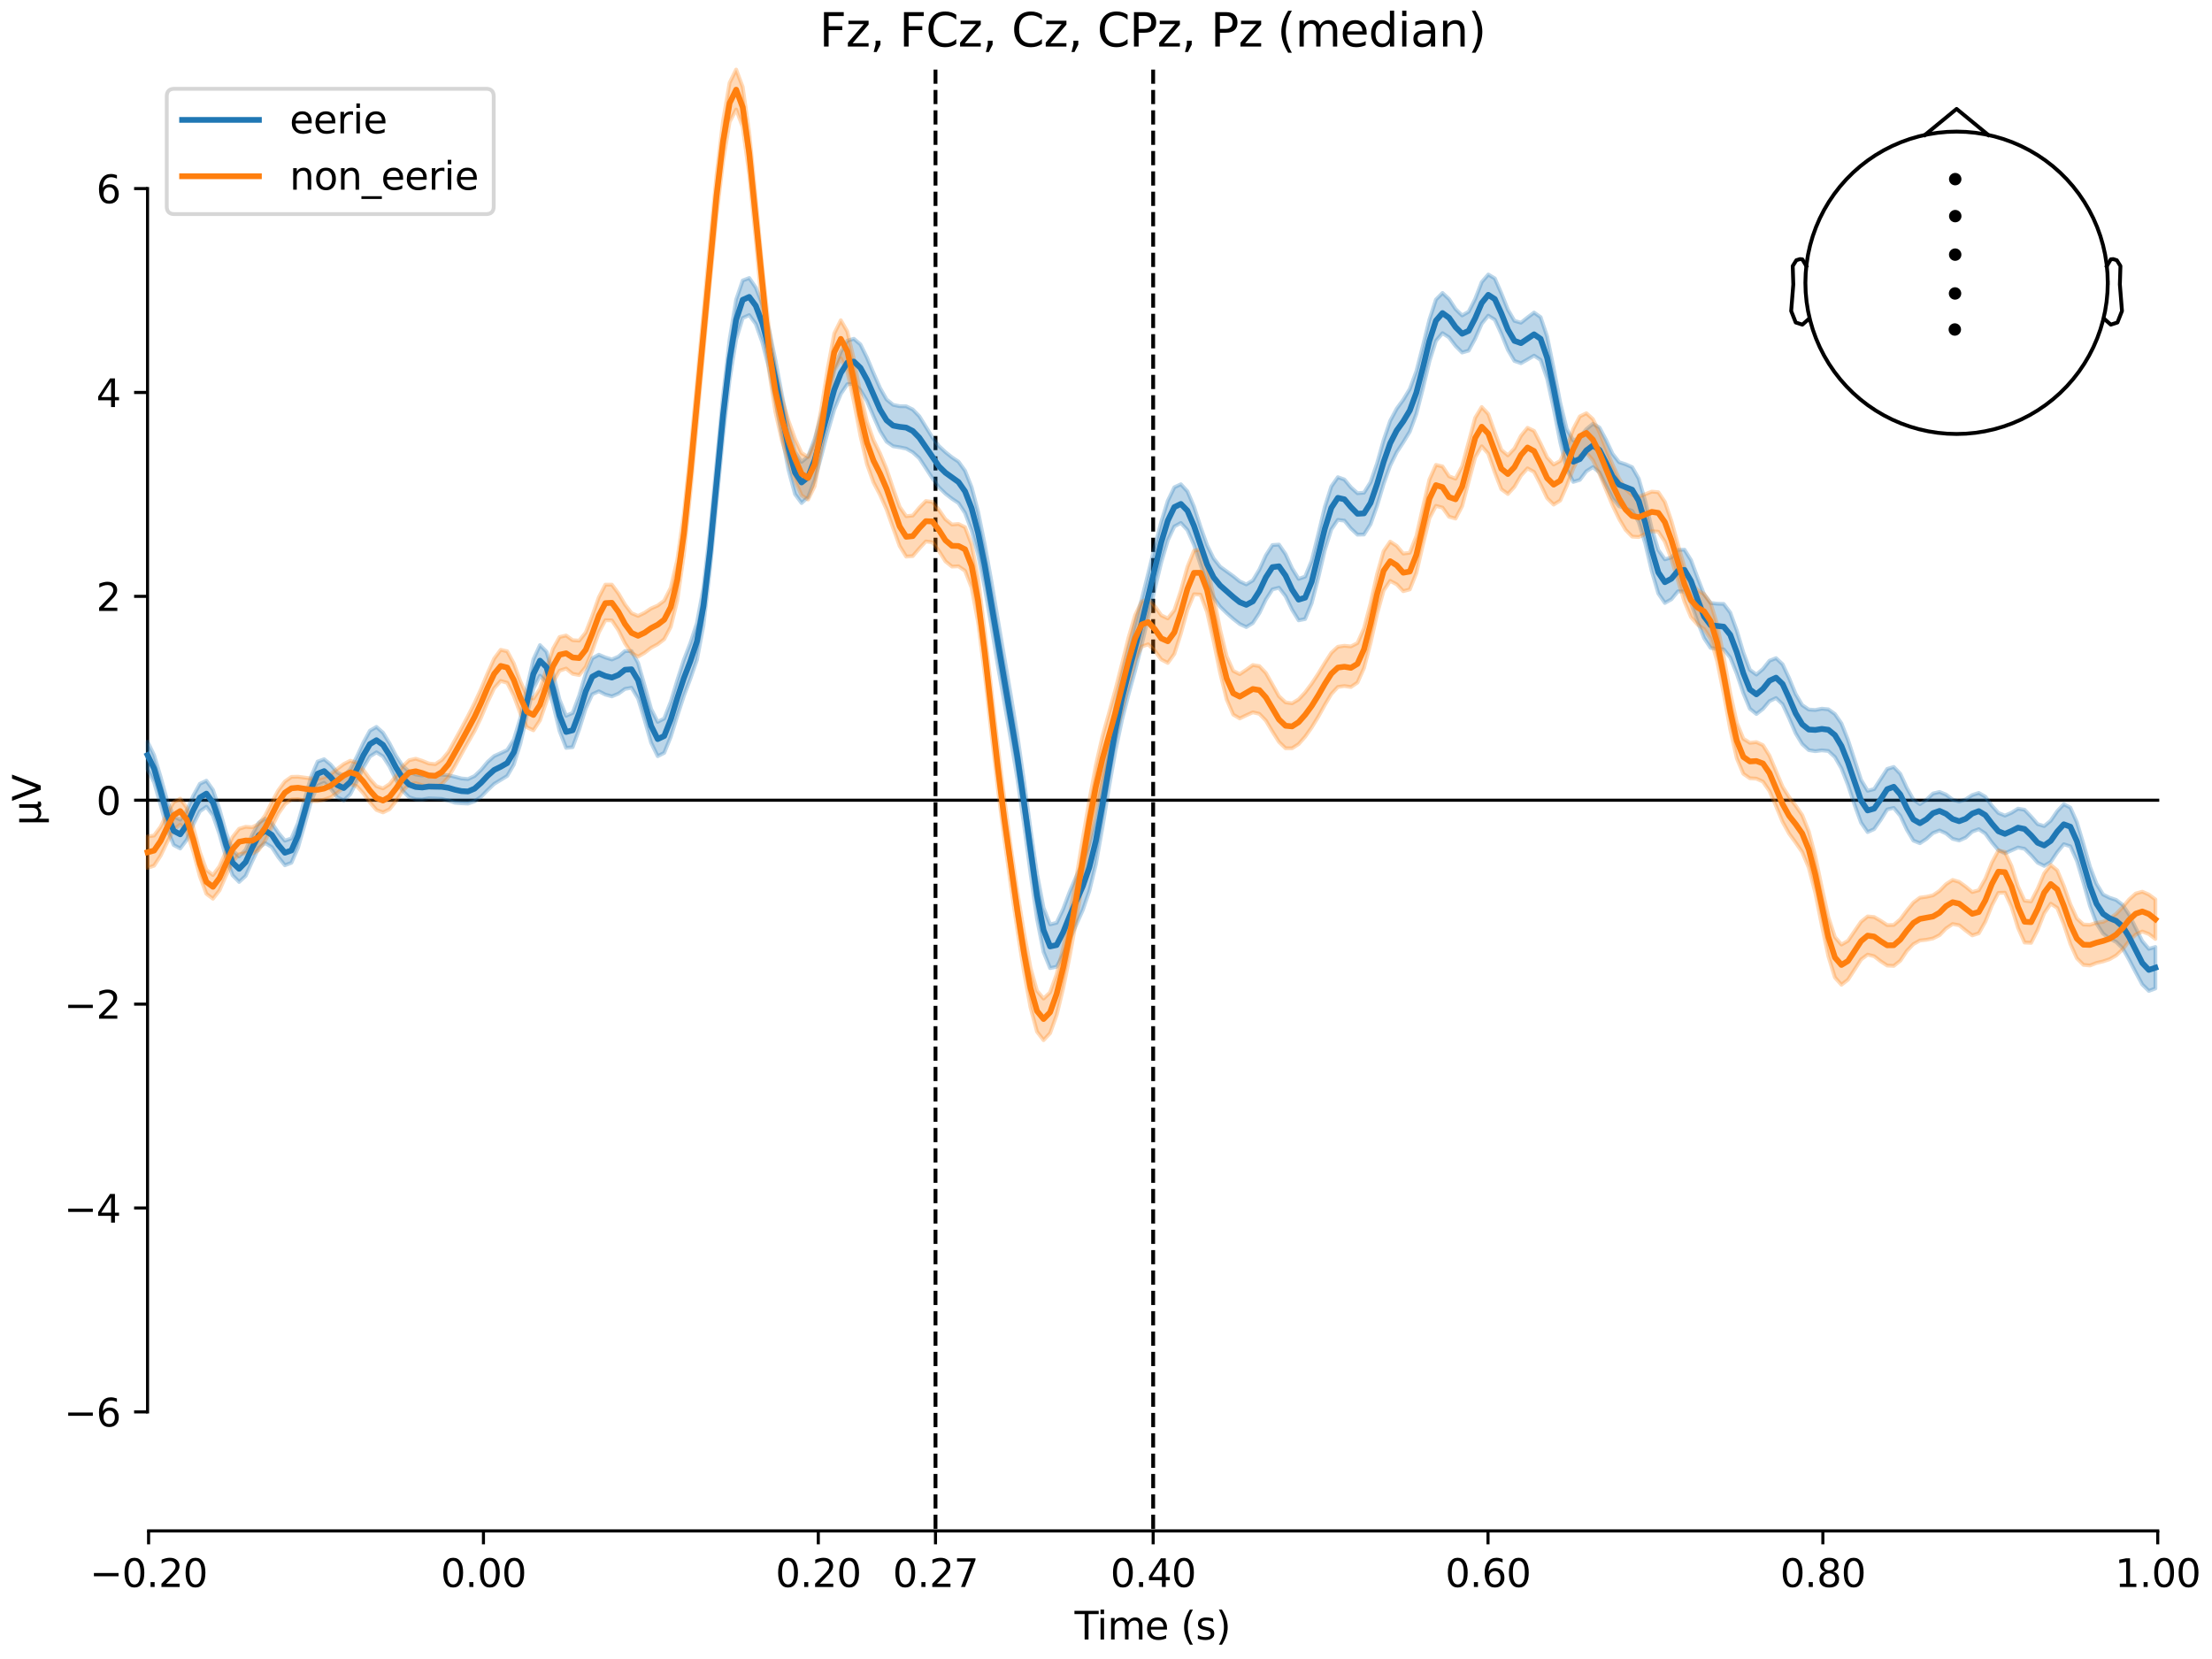 <?xml version="1.0" encoding="utf-8" standalone="no"?>
<!DOCTYPE svg PUBLIC "-//W3C//DTD SVG 1.1//EN"
  "http://www.w3.org/Graphics/SVG/1.1/DTD/svg11.dtd">
<svg xmlns:xlink="http://www.w3.org/1999/xlink" width="576pt" height="432pt" viewBox="0 0 576 432" xmlns="http://www.w3.org/2000/svg" version="1.1">
 <defs>
  <style type="text/css">*{stroke-linejoin: round; stroke-linecap: butt}</style>
 </defs>
 <g id="figure_1">
  <g id="patch_1">
   <path d="M 0 432 
L 576 432 
L 576 0 
L 0 0 
z
" style="fill: #ffffff"/>
  </g>
  <g id="axes_1">
   <g id="patch_2">
    <path d="M 38.421 398.644 
L 561.867 398.644 
L 561.867 18.118 
L 38.421 18.118 
L 38.421 398.644 
z
" style="fill: none; opacity: 0"/>
   </g>
   <g id="patch_3">
    <path d="M 38.421 367.656 
L 38.421 49.106 
" style="fill: none; stroke: #000000; stroke-width: 0.8; stroke-linejoin: miter; stroke-linecap: square"/>
   </g>
   <g id="LineCollection_1">
    <path d="M 243.603 18.118 
L 243.603 398.644 
" clip-path="url(#p6ef794866f)" style="fill: none; stroke-dasharray: 3.7,1.6; stroke-dashoffset: 0; stroke: #000000"/>
    <path d="M 300.28 18.118 
L 300.28 398.644 
" clip-path="url(#p6ef794866f)" style="fill: none; stroke-dasharray: 3.7,1.6; stroke-dashoffset: 0; stroke: #000000"/>
   </g>
   <g id="matplotlib.axis_1">
    <g id="xtick_1">
     <g id="line2d_1">
      <defs>
       <path id="maed38e565c" d="M 0 0 
L 0 3.5 
" style="stroke: #000000; stroke-width: 0.8"/>
      </defs>
      <g>
       <use xlink:href="#maed38e565c" x="38.693" y="398.644" style="stroke: #000000; stroke-width: 0.8"/>
      </g>
     </g>
     <g id="text_1">
      <!-- −0.20 -->
      <g transform="translate(23.37 413.242) scale(0.1 -0.1)">
       <defs>
        <path id="DejaVuSans-2212" d="M 678 2272 
L 4684 2272 
L 4684 1741 
L 678 1741 
L 678 2272 
z
" transform="scale(0.016)"/>
        <path id="DejaVuSans-30" d="M 2034 4250 
Q 1547 4250 1301 3770 
Q 1056 3291 1056 2328 
Q 1056 1369 1301 889 
Q 1547 409 2034 409 
Q 2525 409 2770 889 
Q 3016 1369 3016 2328 
Q 3016 3291 2770 3770 
Q 2525 4250 2034 4250 
z
M 2034 4750 
Q 2819 4750 3233 4129 
Q 3647 3509 3647 2328 
Q 3647 1150 3233 529 
Q 2819 -91 2034 -91 
Q 1250 -91 836 529 
Q 422 1150 422 2328 
Q 422 3509 836 4129 
Q 1250 4750 2034 4750 
z
" transform="scale(0.016)"/>
        <path id="DejaVuSans-2e" d="M 684 794 
L 1344 794 
L 1344 0 
L 684 0 
L 684 794 
z
" transform="scale(0.016)"/>
        <path id="DejaVuSans-32" d="M 1228 531 
L 3431 531 
L 3431 0 
L 469 0 
L 469 531 
Q 828 903 1448 1529 
Q 2069 2156 2228 2338 
Q 2531 2678 2651 2914 
Q 2772 3150 2772 3378 
Q 2772 3750 2511 3984 
Q 2250 4219 1831 4219 
Q 1534 4219 1204 4116 
Q 875 4013 500 3803 
L 500 4441 
Q 881 4594 1212 4672 
Q 1544 4750 1819 4750 
Q 2544 4750 2975 4387 
Q 3406 4025 3406 3419 
Q 3406 3131 3298 2873 
Q 3191 2616 2906 2266 
Q 2828 2175 2409 1742 
Q 1991 1309 1228 531 
z
" transform="scale(0.016)"/>
       </defs>
       <use xlink:href="#DejaVuSans-2212"/>
       <use xlink:href="#DejaVuSans-30" transform="translate(83.789 0)"/>
       <use xlink:href="#DejaVuSans-2e" transform="translate(147.412 0)"/>
       <use xlink:href="#DejaVuSans-32" transform="translate(179.199 0)"/>
       <use xlink:href="#DejaVuSans-30" transform="translate(242.822 0)"/>
      </g>
     </g>
    </g>
    <g id="xtick_2">
     <g id="line2d_2">
      <g>
       <use xlink:href="#maed38e565c" x="125.889" y="398.644" style="stroke: #000000; stroke-width: 0.8"/>
      </g>
     </g>
     <g id="text_2">
      <!-- 0.00 -->
      <g transform="translate(114.756 413.242) scale(0.1 -0.1)">
       <use xlink:href="#DejaVuSans-30"/>
       <use xlink:href="#DejaVuSans-2e" transform="translate(63.623 0)"/>
       <use xlink:href="#DejaVuSans-30" transform="translate(95.41 0)"/>
       <use xlink:href="#DejaVuSans-30" transform="translate(159.033 0)"/>
      </g>
     </g>
    </g>
    <g id="xtick_3">
     <g id="line2d_3">
      <g>
       <use xlink:href="#maed38e565c" x="213.084" y="398.644" style="stroke: #000000; stroke-width: 0.8"/>
      </g>
     </g>
     <g id="text_3">
      <!-- 0.20 -->
      <g transform="translate(201.952 413.242) scale(0.1 -0.1)">
       <use xlink:href="#DejaVuSans-30"/>
       <use xlink:href="#DejaVuSans-2e" transform="translate(63.623 0)"/>
       <use xlink:href="#DejaVuSans-32" transform="translate(95.41 0)"/>
       <use xlink:href="#DejaVuSans-30" transform="translate(159.033 0)"/>
      </g>
     </g>
    </g>
    <g id="xtick_4">
     <g id="line2d_4">
      <g>
       <use xlink:href="#maed38e565c" x="243.603" y="398.644" style="stroke: #000000; stroke-width: 0.8"/>
      </g>
     </g>
     <g id="text_4">
      <!-- 0.27 -->
      <g transform="translate(232.47 413.242) scale(0.1 -0.1)">
       <defs>
        <path id="DejaVuSans-37" d="M 525 4666 
L 3525 4666 
L 3525 4397 
L 1831 0 
L 1172 0 
L 2766 4134 
L 525 4134 
L 525 4666 
z
" transform="scale(0.016)"/>
       </defs>
       <use xlink:href="#DejaVuSans-30"/>
       <use xlink:href="#DejaVuSans-2e" transform="translate(63.623 0)"/>
       <use xlink:href="#DejaVuSans-32" transform="translate(95.41 0)"/>
       <use xlink:href="#DejaVuSans-37" transform="translate(159.033 0)"/>
      </g>
     </g>
    </g>
    <g id="xtick_5">
     <g id="line2d_5">
      <g>
       <use xlink:href="#maed38e565c" x="300.28" y="398.644" style="stroke: #000000; stroke-width: 0.8"/>
      </g>
     </g>
     <g id="text_5">
      <!-- 0.40 -->
      <g transform="translate(289.147 413.242) scale(0.1 -0.1)">
       <defs>
        <path id="DejaVuSans-34" d="M 2419 4116 
L 825 1625 
L 2419 1625 
L 2419 4116 
z
M 2253 4666 
L 3047 4666 
L 3047 1625 
L 3713 1625 
L 3713 1100 
L 3047 1100 
L 3047 0 
L 2419 0 
L 2419 1100 
L 313 1100 
L 313 1709 
L 2253 4666 
z
" transform="scale(0.016)"/>
       </defs>
       <use xlink:href="#DejaVuSans-30"/>
       <use xlink:href="#DejaVuSans-2e" transform="translate(63.623 0)"/>
       <use xlink:href="#DejaVuSans-34" transform="translate(95.41 0)"/>
       <use xlink:href="#DejaVuSans-30" transform="translate(159.033 0)"/>
      </g>
     </g>
    </g>
    <g id="xtick_6">
     <g id="line2d_6">
      <g>
       <use xlink:href="#maed38e565c" x="387.476" y="398.644" style="stroke: #000000; stroke-width: 0.8"/>
      </g>
     </g>
     <g id="text_6">
      <!-- 0.60 -->
      <g transform="translate(376.343 413.242) scale(0.1 -0.1)">
       <defs>
        <path id="DejaVuSans-36" d="M 2113 2584 
Q 1688 2584 1439 2293 
Q 1191 2003 1191 1497 
Q 1191 994 1439 701 
Q 1688 409 2113 409 
Q 2538 409 2786 701 
Q 3034 994 3034 1497 
Q 3034 2003 2786 2293 
Q 2538 2584 2113 2584 
z
M 3366 4563 
L 3366 3988 
Q 3128 4100 2886 4159 
Q 2644 4219 2406 4219 
Q 1781 4219 1451 3797 
Q 1122 3375 1075 2522 
Q 1259 2794 1537 2939 
Q 1816 3084 2150 3084 
Q 2853 3084 3261 2657 
Q 3669 2231 3669 1497 
Q 3669 778 3244 343 
Q 2819 -91 2113 -91 
Q 1303 -91 875 529 
Q 447 1150 447 2328 
Q 447 3434 972 4092 
Q 1497 4750 2381 4750 
Q 2619 4750 2861 4703 
Q 3103 4656 3366 4563 
z
" transform="scale(0.016)"/>
       </defs>
       <use xlink:href="#DejaVuSans-30"/>
       <use xlink:href="#DejaVuSans-2e" transform="translate(63.623 0)"/>
       <use xlink:href="#DejaVuSans-36" transform="translate(95.41 0)"/>
       <use xlink:href="#DejaVuSans-30" transform="translate(159.033 0)"/>
      </g>
     </g>
    </g>
    <g id="xtick_7">
     <g id="line2d_7">
      <g>
       <use xlink:href="#maed38e565c" x="474.671" y="398.644" style="stroke: #000000; stroke-width: 0.8"/>
      </g>
     </g>
     <g id="text_7">
      <!-- 0.80 -->
      <g transform="translate(463.538 413.242) scale(0.1 -0.1)">
       <defs>
        <path id="DejaVuSans-38" d="M 2034 2216 
Q 1584 2216 1326 1975 
Q 1069 1734 1069 1313 
Q 1069 891 1326 650 
Q 1584 409 2034 409 
Q 2484 409 2743 651 
Q 3003 894 3003 1313 
Q 3003 1734 2745 1975 
Q 2488 2216 2034 2216 
z
M 1403 2484 
Q 997 2584 770 2862 
Q 544 3141 544 3541 
Q 544 4100 942 4425 
Q 1341 4750 2034 4750 
Q 2731 4750 3128 4425 
Q 3525 4100 3525 3541 
Q 3525 3141 3298 2862 
Q 3072 2584 2669 2484 
Q 3125 2378 3379 2068 
Q 3634 1759 3634 1313 
Q 3634 634 3220 271 
Q 2806 -91 2034 -91 
Q 1263 -91 848 271 
Q 434 634 434 1313 
Q 434 1759 690 2068 
Q 947 2378 1403 2484 
z
M 1172 3481 
Q 1172 3119 1398 2916 
Q 1625 2713 2034 2713 
Q 2441 2713 2670 2916 
Q 2900 3119 2900 3481 
Q 2900 3844 2670 4047 
Q 2441 4250 2034 4250 
Q 1625 4250 1398 4047 
Q 1172 3844 1172 3481 
z
" transform="scale(0.016)"/>
       </defs>
       <use xlink:href="#DejaVuSans-30"/>
       <use xlink:href="#DejaVuSans-2e" transform="translate(63.623 0)"/>
       <use xlink:href="#DejaVuSans-38" transform="translate(95.41 0)"/>
       <use xlink:href="#DejaVuSans-30" transform="translate(159.033 0)"/>
      </g>
     </g>
    </g>
    <g id="xtick_8">
     <g id="line2d_8">
      <g>
       <use xlink:href="#maed38e565c" x="561.867" y="398.644" style="stroke: #000000; stroke-width: 0.8"/>
      </g>
     </g>
     <g id="text_8">
      <!-- 1.00 -->
      <g transform="translate(550.734 413.242) scale(0.1 -0.1)">
       <defs>
        <path id="DejaVuSans-31" d="M 794 531 
L 1825 531 
L 1825 4091 
L 703 3866 
L 703 4441 
L 1819 4666 
L 2450 4666 
L 2450 531 
L 3481 531 
L 3481 0 
L 794 0 
L 794 531 
z
" transform="scale(0.016)"/>
       </defs>
       <use xlink:href="#DejaVuSans-31"/>
       <use xlink:href="#DejaVuSans-2e" transform="translate(63.623 0)"/>
       <use xlink:href="#DejaVuSans-30" transform="translate(95.41 0)"/>
       <use xlink:href="#DejaVuSans-30" transform="translate(159.033 0)"/>
      </g>
     </g>
    </g>
    <g id="text_9">
     <!-- Time (s) -->
     <g transform="translate(279.815 426.92) scale(0.1 -0.1)">
      <defs>
       <path id="DejaVuSans-54" d="M -19 4666 
L 3928 4666 
L 3928 4134 
L 2272 4134 
L 2272 0 
L 1638 0 
L 1638 4134 
L -19 4134 
L -19 4666 
z
" transform="scale(0.016)"/>
       <path id="DejaVuSans-69" d="M 603 3500 
L 1178 3500 
L 1178 0 
L 603 0 
L 603 3500 
z
M 603 4863 
L 1178 4863 
L 1178 4134 
L 603 4134 
L 603 4863 
z
" transform="scale(0.016)"/>
       <path id="DejaVuSans-6d" d="M 3328 2828 
Q 3544 3216 3844 3400 
Q 4144 3584 4550 3584 
Q 5097 3584 5394 3201 
Q 5691 2819 5691 2113 
L 5691 0 
L 5113 0 
L 5113 2094 
Q 5113 2597 4934 2840 
Q 4756 3084 4391 3084 
Q 3944 3084 3684 2787 
Q 3425 2491 3425 1978 
L 3425 0 
L 2847 0 
L 2847 2094 
Q 2847 2600 2669 2842 
Q 2491 3084 2119 3084 
Q 1678 3084 1418 2786 
Q 1159 2488 1159 1978 
L 1159 0 
L 581 0 
L 581 3500 
L 1159 3500 
L 1159 2956 
Q 1356 3278 1631 3431 
Q 1906 3584 2284 3584 
Q 2666 3584 2933 3390 
Q 3200 3197 3328 2828 
z
" transform="scale(0.016)"/>
       <path id="DejaVuSans-65" d="M 3597 1894 
L 3597 1613 
L 953 1613 
Q 991 1019 1311 708 
Q 1631 397 2203 397 
Q 2534 397 2845 478 
Q 3156 559 3463 722 
L 3463 178 
Q 3153 47 2828 -22 
Q 2503 -91 2169 -91 
Q 1331 -91 842 396 
Q 353 884 353 1716 
Q 353 2575 817 3079 
Q 1281 3584 2069 3584 
Q 2775 3584 3186 3129 
Q 3597 2675 3597 1894 
z
M 3022 2063 
Q 3016 2534 2758 2815 
Q 2500 3097 2075 3097 
Q 1594 3097 1305 2825 
Q 1016 2553 972 2059 
L 3022 2063 
z
" transform="scale(0.016)"/>
       <path id="DejaVuSans-20" transform="scale(0.016)"/>
       <path id="DejaVuSans-28" d="M 1984 4856 
Q 1566 4138 1362 3434 
Q 1159 2731 1159 2009 
Q 1159 1288 1364 580 
Q 1569 -128 1984 -844 
L 1484 -844 
Q 1016 -109 783 600 
Q 550 1309 550 2009 
Q 550 2706 781 3412 
Q 1013 4119 1484 4856 
L 1984 4856 
z
" transform="scale(0.016)"/>
       <path id="DejaVuSans-73" d="M 2834 3397 
L 2834 2853 
Q 2591 2978 2328 3040 
Q 2066 3103 1784 3103 
Q 1356 3103 1142 2972 
Q 928 2841 928 2578 
Q 928 2378 1081 2264 
Q 1234 2150 1697 2047 
L 1894 2003 
Q 2506 1872 2764 1633 
Q 3022 1394 3022 966 
Q 3022 478 2636 193 
Q 2250 -91 1575 -91 
Q 1294 -91 989 -36 
Q 684 19 347 128 
L 347 722 
Q 666 556 975 473 
Q 1284 391 1588 391 
Q 1994 391 2212 530 
Q 2431 669 2431 922 
Q 2431 1156 2273 1281 
Q 2116 1406 1581 1522 
L 1381 1569 
Q 847 1681 609 1914 
Q 372 2147 372 2553 
Q 372 3047 722 3315 
Q 1072 3584 1716 3584 
Q 2034 3584 2315 3537 
Q 2597 3491 2834 3397 
z
" transform="scale(0.016)"/>
       <path id="DejaVuSans-29" d="M 513 4856 
L 1013 4856 
Q 1481 4119 1714 3412 
Q 1947 2706 1947 2009 
Q 1947 1309 1714 600 
Q 1481 -109 1013 -844 
L 513 -844 
Q 928 -128 1133 580 
Q 1338 1288 1338 2009 
Q 1338 2731 1133 3434 
Q 928 4138 513 4856 
z
" transform="scale(0.016)"/>
      </defs>
      <use xlink:href="#DejaVuSans-54"/>
      <use xlink:href="#DejaVuSans-69" transform="translate(57.959 0)"/>
      <use xlink:href="#DejaVuSans-6d" transform="translate(85.742 0)"/>
      <use xlink:href="#DejaVuSans-65" transform="translate(183.154 0)"/>
      <use xlink:href="#DejaVuSans-20" transform="translate(244.678 0)"/>
      <use xlink:href="#DejaVuSans-28" transform="translate(276.465 0)"/>
      <use xlink:href="#DejaVuSans-73" transform="translate(315.479 0)"/>
      <use xlink:href="#DejaVuSans-29" transform="translate(367.578 0)"/>
     </g>
    </g>
   </g>
   <g id="matplotlib.axis_2">
    <g id="ytick_1">
     <g id="line2d_9">
      <defs>
       <path id="mea5ea2bdcc" d="M 0 0 
L -3.5 0 
" style="stroke: #000000; stroke-width: 0.8"/>
      </defs>
      <g>
       <use xlink:href="#mea5ea2bdcc" x="38.421" y="367.656" style="stroke: #000000; stroke-width: 0.8"/>
      </g>
     </g>
     <g id="text_10">
      <!-- −6 -->
      <g transform="translate(16.678 371.455) scale(0.1 -0.1)">
       <use xlink:href="#DejaVuSans-2212"/>
       <use xlink:href="#DejaVuSans-36" transform="translate(83.789 0)"/>
      </g>
     </g>
    </g>
    <g id="ytick_2">
     <g id="line2d_10">
      <g>
       <use xlink:href="#mea5ea2bdcc" x="38.421" y="314.564" style="stroke: #000000; stroke-width: 0.8"/>
      </g>
     </g>
     <g id="text_11">
      <!-- −4 -->
      <g transform="translate(16.678 318.363) scale(0.1 -0.1)">
       <use xlink:href="#DejaVuSans-2212"/>
       <use xlink:href="#DejaVuSans-34" transform="translate(83.789 0)"/>
      </g>
     </g>
    </g>
    <g id="ytick_3">
     <g id="line2d_11">
      <g>
       <use xlink:href="#mea5ea2bdcc" x="38.421" y="261.473" style="stroke: #000000; stroke-width: 0.8"/>
      </g>
     </g>
     <g id="text_12">
      <!-- −2 -->
      <g transform="translate(16.678 265.272) scale(0.1 -0.1)">
       <use xlink:href="#DejaVuSans-2212"/>
       <use xlink:href="#DejaVuSans-32" transform="translate(83.789 0)"/>
      </g>
     </g>
    </g>
    <g id="ytick_4">
     <g id="line2d_12">
      <g>
       <use xlink:href="#mea5ea2bdcc" x="38.421" y="208.381" style="stroke: #000000; stroke-width: 0.8"/>
      </g>
     </g>
     <g id="text_13">
      <!-- 0 -->
      <g transform="translate(25.058 212.18) scale(0.1 -0.1)">
       <use xlink:href="#DejaVuSans-30"/>
      </g>
     </g>
    </g>
    <g id="ytick_5">
     <g id="line2d_13">
      <g>
       <use xlink:href="#mea5ea2bdcc" x="38.421" y="155.289" style="stroke: #000000; stroke-width: 0.8"/>
      </g>
     </g>
     <g id="text_14">
      <!-- 2 -->
      <g transform="translate(25.058 159.089) scale(0.1 -0.1)">
       <use xlink:href="#DejaVuSans-32"/>
      </g>
     </g>
    </g>
    <g id="ytick_6">
     <g id="line2d_14">
      <g>
       <use xlink:href="#mea5ea2bdcc" x="38.421" y="102.198" style="stroke: #000000; stroke-width: 0.8"/>
      </g>
     </g>
     <g id="text_15">
      <!-- 4 -->
      <g transform="translate(25.058 105.997) scale(0.1 -0.1)">
       <use xlink:href="#DejaVuSans-34"/>
      </g>
     </g>
    </g>
    <g id="ytick_7">
     <g id="line2d_15">
      <g>
       <use xlink:href="#mea5ea2bdcc" x="38.421" y="49.106" style="stroke: #000000; stroke-width: 0.8"/>
      </g>
     </g>
     <g id="text_16">
      <!-- 6 -->
      <g transform="translate(25.058 52.905) scale(0.1 -0.1)">
       <use xlink:href="#DejaVuSans-36"/>
      </g>
     </g>
    </g>
    <g id="text_17">
     <!-- µV -->
     <g transform="translate(10.599 214.982) rotate(-90) scale(0.1 -0.1)">
      <defs>
       <path id="DejaVuSans-b5" d="M 544 -1331 
L 544 3500 
L 1119 3500 
L 1119 1325 
Q 1119 872 1334 640 
Q 1550 409 1972 409 
Q 2434 409 2667 671 
Q 2900 934 2900 1459 
L 2900 3500 
L 3475 3500 
L 3475 806 
Q 3475 619 3529 530 
Q 3584 441 3700 441 
Q 3728 441 3778 458 
Q 3828 475 3916 513 
L 3916 50 
Q 3788 -22 3673 -56 
Q 3559 -91 3450 -91 
Q 3234 -91 3106 31 
Q 2978 153 2931 403 
Q 2775 156 2548 32 
Q 2322 -91 2016 -91 
Q 1697 -91 1473 31 
Q 1250 153 1119 397 
L 1119 -1331 
L 544 -1331 
z
" transform="scale(0.016)"/>
       <path id="DejaVuSans-56" d="M 1831 0 
L 50 4666 
L 709 4666 
L 2188 738 
L 3669 4666 
L 4325 4666 
L 2547 0 
L 1831 0 
z
" transform="scale(0.016)"/>
      </defs>
      <use xlink:href="#DejaVuSans-b5"/>
      <use xlink:href="#DejaVuSans-56" transform="translate(63.623 0)"/>
     </g>
    </g>
   </g>
   <g id="patch_4">
    <path d="M 38.693 398.644 
L 561.867 398.644 
" style="fill: none; stroke: #000000; stroke-width: 0.8; stroke-linejoin: miter; stroke-linecap: square"/>
   </g>
   <g id="patch_5">
    <path d="M 38.421 208.381 
L 561.867 208.381 
" style="fill: none; stroke: #000000; stroke-width: 0.8; stroke-linejoin: miter; stroke-linecap: square"/>
   </g>
   <g id="text_18">
    <!-- Fz, FCz, Cz, CPz, Pz (median) -->
    <g transform="translate(213.357 12.118) scale(0.12 -0.12)">
     <defs>
      <path id="DejaVuSans-46" d="M 628 4666 
L 3309 4666 
L 3309 4134 
L 1259 4134 
L 1259 2759 
L 3109 2759 
L 3109 2228 
L 1259 2228 
L 1259 0 
L 628 0 
L 628 4666 
z
" transform="scale(0.016)"/>
      <path id="DejaVuSans-7a" d="M 353 3500 
L 3084 3500 
L 3084 2975 
L 922 459 
L 3084 459 
L 3084 0 
L 275 0 
L 275 525 
L 2438 3041 
L 353 3041 
L 353 3500 
z
" transform="scale(0.016)"/>
      <path id="DejaVuSans-2c" d="M 750 794 
L 1409 794 
L 1409 256 
L 897 -744 
L 494 -744 
L 750 256 
L 750 794 
z
" transform="scale(0.016)"/>
      <path id="DejaVuSans-43" d="M 4122 4306 
L 4122 3641 
Q 3803 3938 3442 4084 
Q 3081 4231 2675 4231 
Q 1875 4231 1450 3742 
Q 1025 3253 1025 2328 
Q 1025 1406 1450 917 
Q 1875 428 2675 428 
Q 3081 428 3442 575 
Q 3803 722 4122 1019 
L 4122 359 
Q 3791 134 3420 21 
Q 3050 -91 2638 -91 
Q 1578 -91 968 557 
Q 359 1206 359 2328 
Q 359 3453 968 4101 
Q 1578 4750 2638 4750 
Q 3056 4750 3426 4639 
Q 3797 4528 4122 4306 
z
" transform="scale(0.016)"/>
      <path id="DejaVuSans-50" d="M 1259 4147 
L 1259 2394 
L 2053 2394 
Q 2494 2394 2734 2622 
Q 2975 2850 2975 3272 
Q 2975 3691 2734 3919 
Q 2494 4147 2053 4147 
L 1259 4147 
z
M 628 4666 
L 2053 4666 
Q 2838 4666 3239 4311 
Q 3641 3956 3641 3272 
Q 3641 2581 3239 2228 
Q 2838 1875 2053 1875 
L 1259 1875 
L 1259 0 
L 628 0 
L 628 4666 
z
" transform="scale(0.016)"/>
      <path id="DejaVuSans-64" d="M 2906 2969 
L 2906 4863 
L 3481 4863 
L 3481 0 
L 2906 0 
L 2906 525 
Q 2725 213 2448 61 
Q 2172 -91 1784 -91 
Q 1150 -91 751 415 
Q 353 922 353 1747 
Q 353 2572 751 3078 
Q 1150 3584 1784 3584 
Q 2172 3584 2448 3432 
Q 2725 3281 2906 2969 
z
M 947 1747 
Q 947 1113 1208 752 
Q 1469 391 1925 391 
Q 2381 391 2643 752 
Q 2906 1113 2906 1747 
Q 2906 2381 2643 2742 
Q 2381 3103 1925 3103 
Q 1469 3103 1208 2742 
Q 947 2381 947 1747 
z
" transform="scale(0.016)"/>
      <path id="DejaVuSans-61" d="M 2194 1759 
Q 1497 1759 1228 1600 
Q 959 1441 959 1056 
Q 959 750 1161 570 
Q 1363 391 1709 391 
Q 2188 391 2477 730 
Q 2766 1069 2766 1631 
L 2766 1759 
L 2194 1759 
z
M 3341 1997 
L 3341 0 
L 2766 0 
L 2766 531 
Q 2569 213 2275 61 
Q 1981 -91 1556 -91 
Q 1019 -91 701 211 
Q 384 513 384 1019 
Q 384 1609 779 1909 
Q 1175 2209 1959 2209 
L 2766 2209 
L 2766 2266 
Q 2766 2663 2505 2880 
Q 2244 3097 1772 3097 
Q 1472 3097 1187 3025 
Q 903 2953 641 2809 
L 641 3341 
Q 956 3463 1253 3523 
Q 1550 3584 1831 3584 
Q 2591 3584 2966 3190 
Q 3341 2797 3341 1997 
z
" transform="scale(0.016)"/>
      <path id="DejaVuSans-6e" d="M 3513 2113 
L 3513 0 
L 2938 0 
L 2938 2094 
Q 2938 2591 2744 2837 
Q 2550 3084 2163 3084 
Q 1697 3084 1428 2787 
Q 1159 2491 1159 1978 
L 1159 0 
L 581 0 
L 581 3500 
L 1159 3500 
L 1159 2956 
Q 1366 3272 1645 3428 
Q 1925 3584 2291 3584 
Q 2894 3584 3203 3211 
Q 3513 2838 3513 2113 
z
" transform="scale(0.016)"/>
     </defs>
     <use xlink:href="#DejaVuSans-46"/>
     <use xlink:href="#DejaVuSans-7a" transform="translate(57.52 0)"/>
     <use xlink:href="#DejaVuSans-2c" transform="translate(110.01 0)"/>
     <use xlink:href="#DejaVuSans-20" transform="translate(141.797 0)"/>
     <use xlink:href="#DejaVuSans-46" transform="translate(173.584 0)"/>
     <use xlink:href="#DejaVuSans-43" transform="translate(231.104 0)"/>
     <use xlink:href="#DejaVuSans-7a" transform="translate(300.928 0)"/>
     <use xlink:href="#DejaVuSans-2c" transform="translate(353.418 0)"/>
     <use xlink:href="#DejaVuSans-20" transform="translate(385.205 0)"/>
     <use xlink:href="#DejaVuSans-43" transform="translate(416.992 0)"/>
     <use xlink:href="#DejaVuSans-7a" transform="translate(486.816 0)"/>
     <use xlink:href="#DejaVuSans-2c" transform="translate(539.307 0)"/>
     <use xlink:href="#DejaVuSans-20" transform="translate(571.094 0)"/>
     <use xlink:href="#DejaVuSans-43" transform="translate(602.881 0)"/>
     <use xlink:href="#DejaVuSans-50" transform="translate(672.705 0)"/>
     <use xlink:href="#DejaVuSans-7a" transform="translate(733.008 0)"/>
     <use xlink:href="#DejaVuSans-2c" transform="translate(785.498 0)"/>
     <use xlink:href="#DejaVuSans-20" transform="translate(817.285 0)"/>
     <use xlink:href="#DejaVuSans-50" transform="translate(849.072 0)"/>
     <use xlink:href="#DejaVuSans-7a" transform="translate(909.375 0)"/>
     <use xlink:href="#DejaVuSans-20" transform="translate(961.865 0)"/>
     <use xlink:href="#DejaVuSans-28" transform="translate(993.652 0)"/>
     <use xlink:href="#DejaVuSans-6d" transform="translate(1032.666 0)"/>
     <use xlink:href="#DejaVuSans-65" transform="translate(1130.078 0)"/>
     <use xlink:href="#DejaVuSans-64" transform="translate(1191.602 0)"/>
     <use xlink:href="#DejaVuSans-69" transform="translate(1255.078 0)"/>
     <use xlink:href="#DejaVuSans-61" transform="translate(1282.861 0)"/>
     <use xlink:href="#DejaVuSans-6e" transform="translate(1344.141 0)"/>
     <use xlink:href="#DejaVuSans-29" transform="translate(1407.52 0)"/>
    </g>
   </g>
   <g id="legend_1">
    <g id="patch_6">
     <path d="M 45.421 55.753 
L 126.563 55.753 
Q 128.563 55.753 128.563 53.753 
L 128.563 25.118 
Q 128.563 23.118 126.563 23.118 
L 45.421 23.118 
Q 43.421 23.118 43.421 25.118 
L 43.421 53.753 
Q 43.421 55.753 45.421 55.753 
z
" style="fill: #ffffff; opacity: 0.8; stroke: #cccccc; stroke-linejoin: miter"/>
    </g>
    <g id="line2d_16">
     <path d="M 47.421 31.217 
L 57.421 31.217 
L 67.421 31.217 
" style="fill: none; stroke: #1f77b4; stroke-width: 1.5; stroke-linecap: square"/>
    </g>
    <g id="text_19">
     <!-- eerie -->
     <g transform="translate(75.421 34.717) scale(0.1 -0.1)">
      <defs>
       <path id="DejaVuSans-72" d="M 2631 2963 
Q 2534 3019 2420 3045 
Q 2306 3072 2169 3072 
Q 1681 3072 1420 2755 
Q 1159 2438 1159 1844 
L 1159 0 
L 581 0 
L 581 3500 
L 1159 3500 
L 1159 2956 
Q 1341 3275 1631 3429 
Q 1922 3584 2338 3584 
Q 2397 3584 2469 3576 
Q 2541 3569 2628 3553 
L 2631 2963 
z
" transform="scale(0.016)"/>
      </defs>
      <use xlink:href="#DejaVuSans-65"/>
      <use xlink:href="#DejaVuSans-65" transform="translate(61.523 0)"/>
      <use xlink:href="#DejaVuSans-72" transform="translate(123.047 0)"/>
      <use xlink:href="#DejaVuSans-69" transform="translate(164.16 0)"/>
      <use xlink:href="#DejaVuSans-65" transform="translate(191.943 0)"/>
     </g>
    </g>
    <g id="line2d_17">
     <path d="M 47.421 45.895 
L 57.421 45.895 
L 67.421 45.895 
" style="fill: none; stroke: #ff7f0e; stroke-width: 1.5; stroke-linecap: square"/>
    </g>
    <g id="text_20">
     <!-- non_eerie -->
     <g transform="translate(75.421 49.395) scale(0.1 -0.1)">
      <defs>
       <path id="DejaVuSans-6f" d="M 1959 3097 
Q 1497 3097 1228 2736 
Q 959 2375 959 1747 
Q 959 1119 1226 758 
Q 1494 397 1959 397 
Q 2419 397 2687 759 
Q 2956 1122 2956 1747 
Q 2956 2369 2687 2733 
Q 2419 3097 1959 3097 
z
M 1959 3584 
Q 2709 3584 3137 3096 
Q 3566 2609 3566 1747 
Q 3566 888 3137 398 
Q 2709 -91 1959 -91 
Q 1206 -91 779 398 
Q 353 888 353 1747 
Q 353 2609 779 3096 
Q 1206 3584 1959 3584 
z
" transform="scale(0.016)"/>
       <path id="DejaVuSans-5f" d="M 3263 -1063 
L 3263 -1509 
L -63 -1509 
L -63 -1063 
L 3263 -1063 
z
" transform="scale(0.016)"/>
      </defs>
      <use xlink:href="#DejaVuSans-6e"/>
      <use xlink:href="#DejaVuSans-6f" transform="translate(63.379 0)"/>
      <use xlink:href="#DejaVuSans-6e" transform="translate(124.561 0)"/>
      <use xlink:href="#DejaVuSans-5f" transform="translate(187.939 0)"/>
      <use xlink:href="#DejaVuSans-65" transform="translate(237.939 0)"/>
      <use xlink:href="#DejaVuSans-65" transform="translate(299.463 0)"/>
      <use xlink:href="#DejaVuSans-72" transform="translate(360.986 0)"/>
      <use xlink:href="#DejaVuSans-69" transform="translate(402.1 0)"/>
      <use xlink:href="#DejaVuSans-65" transform="translate(429.883 0)"/>
     </g>
    </g>
   </g>
   <g id="FillBetweenPolyCollection_1">
    <defs>
     <path id="mf872b1162e" d="M 38.421 -238.865 
L 38.421 -231.682 
L 40.124 -228.286 
L 41.827 -222.378 
L 43.53 -216.097 
L 45.233 -211.952 
L 46.936 -211.055 
L 48.639 -213.323 
L 50.342 -217.331 
L 52.045 -220.739 
L 53.748 -221.917 
L 55.451 -219.672 
L 57.154 -214.748 
L 58.857 -208.728 
L 60.56 -204.082 
L 62.263 -202.341 
L 63.966 -203.912 
L 65.669 -207.702 
L 67.372 -211.203 
L 69.075 -212.47 
L 70.778 -211.407 
L 72.481 -208.793 
L 74.184 -206.677 
L 75.887 -207.34 
L 77.59 -211.242 
L 79.294 -217.151 
L 80.997 -223.309 
L 82.7 -227.399 
L 84.403 -228.159 
L 86.106 -226.608 
L 87.809 -224.411 
L 89.512 -223.586 
L 91.215 -225.169 
L 92.918 -228.52 
L 94.621 -232.142 
L 96.324 -235.018 
L 98.027 -236.097 
L 99.73 -235.034 
L 101.433 -232.408 
L 103.136 -228.906 
L 104.839 -226.09 
L 106.542 -224.407 
L 108.245 -223.863 
L 109.948 -223.798 
L 111.651 -224.12 
L 113.354 -224.045 
L 115.057 -223.964 
L 116.76 -223.529 
L 118.463 -222.974 
L 120.166 -222.832 
L 121.87 -222.759 
L 123.573 -223.327 
L 125.276 -224.534 
L 126.979 -226.265 
L 128.682 -227.876 
L 130.385 -228.91 
L 132.088 -229.956 
L 133.791 -232.892 
L 135.494 -238.313 
L 137.197 -245.731 
L 138.9 -252.705 
L 140.603 -256.053 
L 142.306 -254.365 
L 144.009 -248.671 
L 145.712 -241.629 
L 147.415 -237.254 
L 149.118 -237.437 
L 150.821 -242.087 
L 152.524 -247.51 
L 154.227 -251.213 
L 155.93 -251.994 
L 157.633 -251.131 
L 159.336 -250.668 
L 161.039 -251.367 
L 162.742 -252.603 
L 164.446 -252.909 
L 166.149 -250.124 
L 167.852 -244.529 
L 169.555 -238.585 
L 171.258 -235.091 
L 172.961 -235.96 
L 174.664 -240.126 
L 176.367 -245.56 
L 178.07 -250.752 
L 179.773 -255.266 
L 181.476 -260.153 
L 183.179 -269.141 
L 184.882 -283.695 
L 186.585 -300.977 
L 188.288 -318.424 
L 189.991 -333.133 
L 191.694 -343.619 
L 193.397 -349.178 
L 195.1 -349.949 
L 196.803 -347.633 
L 198.506 -342.857 
L 200.209 -336.252 
L 201.912 -327.753 
L 203.615 -318.509 
L 205.318 -309.668 
L 207.022 -303.309 
L 208.725 -301.011 
L 210.428 -302.555 
L 212.131 -307.014 
L 213.834 -313.107 
L 215.537 -319.502 
L 217.24 -325.32 
L 218.943 -329.41 
L 220.646 -331.954 
L 222.349 -332.069 
L 224.052 -330.44 
L 225.755 -327.567 
L 227.458 -323.573 
L 229.161 -319.748 
L 230.864 -316.991 
L 232.567 -315.802 
L 234.27 -315.532 
L 235.973 -315.176 
L 237.676 -314.228 
L 239.379 -312.686 
L 241.082 -310.086 
L 242.785 -307.478 
L 244.488 -305.107 
L 246.191 -303.448 
L 247.894 -302.123 
L 249.598 -300.993 
L 251.301 -298.383 
L 253.004 -293.87 
L 254.707 -287.458 
L 256.41 -279.064 
L 258.113 -269.235 
L 259.816 -258.824 
L 261.519 -249.077 
L 263.222 -239.397 
L 264.925 -229.16 
L 266.628 -217.434 
L 268.331 -204.673 
L 270.034 -192.729 
L 271.737 -184.108 
L 273.44 -179.908 
L 275.143 -180.26 
L 276.846 -183.475 
L 278.549 -187.407 
L 280.252 -191.186 
L 281.955 -195.007 
L 283.658 -199.962 
L 285.361 -206.954 
L 287.064 -216.477 
L 288.767 -226.905 
L 290.47 -236.51 
L 292.174 -244.557 
L 293.877 -251.201 
L 295.58 -257.338 
L 297.283 -264.03 
L 298.986 -271.204 
L 300.689 -278.547 
L 302.392 -285.546 
L 304.095 -291.303 
L 305.798 -294.901 
L 307.501 -295.822 
L 309.204 -293.969 
L 310.907 -290.129 
L 312.61 -284.955 
L 314.313 -279.913 
L 316.016 -276.38 
L 317.719 -274.025 
L 319.422 -272.348 
L 321.125 -270.845 
L 322.828 -269.512 
L 324.531 -268.71 
L 326.234 -269.765 
L 327.937 -272.356 
L 329.64 -275.883 
L 331.343 -278.522 
L 333.046 -278.953 
L 334.75 -276.758 
L 336.453 -273.212 
L 338.156 -270.466 
L 339.859 -270.809 
L 341.562 -274.931 
L 343.265 -281.483 
L 344.968 -288.688 
L 346.671 -294.121 
L 348.374 -296.625 
L 350.077 -296.428 
L 351.78 -294.371 
L 353.483 -292.77 
L 355.186 -292.817 
L 356.889 -295.493 
L 358.592 -300.299 
L 360.295 -305.979 
L 361.998 -310.751 
L 363.701 -314.213 
L 365.404 -316.807 
L 367.107 -319.61 
L 368.81 -324.212 
L 370.513 -330.8 
L 372.216 -337.896 
L 373.919 -343.243 
L 375.622 -345.246 
L 377.326 -344.142 
L 379.029 -341.9 
L 380.732 -340.2 
L 382.435 -340.7 
L 384.138 -343.826 
L 385.841 -347.707 
L 387.544 -349.801 
L 389.247 -348.746 
L 390.95 -345.06 
L 392.653 -340.881 
L 394.356 -338.013 
L 396.059 -337.422 
L 397.762 -338.384 
L 399.465 -339.393 
L 401.168 -338.286 
L 402.871 -333.373 
L 404.574 -325.612 
L 406.277 -316.877 
L 407.98 -309.839 
L 409.683 -306.518 
L 411.386 -307.043 
L 413.089 -309.287 
L 414.792 -310.367 
L 416.495 -308.988 
L 418.198 -305.577 
L 419.902 -302.222 
L 421.605 -300.183 
L 423.308 -299.594 
L 425.011 -298.972 
L 426.714 -296.052 
L 428.417 -290.488 
L 430.12 -283.265 
L 431.823 -277.451 
L 433.526 -274.993 
L 435.229 -275.943 
L 436.932 -278.014 
L 438.635 -277.971 
L 440.338 -274.96 
L 442.041 -270.106 
L 443.744 -265.828 
L 445.447 -263.286 
L 447.15 -263.008 
L 448.853 -262.916 
L 450.556 -260.775 
L 452.259 -256.55 
L 453.962 -251.516 
L 455.665 -247.444 
L 457.368 -246.075 
L 459.071 -247.397 
L 460.774 -249.422 
L 462.478 -250.228 
L 464.181 -248.614 
L 465.884 -244.979 
L 467.587 -241.042 
L 469.29 -238.249 
L 470.993 -236.676 
L 472.696 -236.387 
L 474.399 -236.614 
L 476.102 -236.44 
L 477.805 -234.864 
L 479.508 -231.915 
L 481.211 -227.586 
L 482.914 -222.47 
L 484.617 -217.771 
L 486.32 -215.33 
L 488.023 -216.103 
L 489.726 -218.505 
L 491.429 -221.223 
L 493.132 -221.617 
L 494.835 -219.57 
L 496.538 -215.926 
L 498.241 -213.114 
L 499.944 -212.425 
L 501.647 -213.55 
L 503.35 -215.08 
L 505.054 -215.746 
L 506.757 -214.968 
L 508.46 -213.567 
L 510.163 -213.135 
L 511.866 -213.888 
L 513.569 -215.444 
L 515.272 -216.078 
L 516.975 -214.939 
L 518.678 -212.611 
L 520.381 -210.598 
L 522.084 -209.796 
L 523.787 -210.559 
L 525.49 -211.309 
L 527.193 -210.97 
L 528.896 -209.289 
L 530.599 -207.361 
L 532.302 -206.528 
L 534.005 -207.534 
L 535.708 -210.074 
L 537.411 -212.167 
L 539.114 -211.618 
L 540.817 -207.845 
L 542.52 -202.173 
L 544.223 -196.122 
L 545.926 -191.532 
L 547.63 -188.894 
L 549.333 -187.573 
L 551.036 -186.726 
L 552.739 -185.071 
L 554.442 -182.036 
L 556.145 -178.784 
L 557.848 -175.638 
L 559.551 -173.965 
L 561.254 -174.606 
L 561.254 -185.412 
L 561.254 -185.412 
L 559.551 -184.925 
L 557.848 -186.919 
L 556.145 -190.343 
L 554.442 -193.798 
L 552.739 -196.382 
L 551.036 -197.665 
L 549.333 -198.226 
L 547.63 -199.077 
L 545.926 -201.868 
L 544.223 -206.328 
L 542.52 -212.25 
L 540.817 -217.9 
L 539.114 -221.7 
L 537.411 -222.585 
L 535.708 -220.784 
L 534.005 -218.307 
L 532.302 -216.892 
L 530.599 -217.402 
L 528.896 -219.365 
L 527.193 -221.14 
L 525.49 -221.429 
L 523.787 -220.367 
L 522.084 -219.627 
L 520.381 -220.31 
L 518.678 -222.207 
L 516.975 -224.543 
L 515.272 -225.525 
L 513.569 -224.977 
L 511.866 -223.853 
L 510.163 -223.278 
L 508.46 -223.786 
L 506.757 -225.086 
L 505.054 -225.784 
L 503.35 -225.377 
L 501.647 -223.744 
L 499.944 -222.612 
L 498.241 -223.812 
L 496.538 -226.835 
L 494.835 -230.501 
L 493.132 -232.286 
L 491.429 -231.777 
L 489.726 -229.164 
L 488.023 -226.527 
L 486.32 -226.088 
L 484.617 -228.922 
L 482.914 -234.143 
L 481.211 -239.348 
L 479.508 -243.635 
L 477.805 -246.074 
L 476.102 -247.295 
L 474.399 -247.458 
L 472.696 -247.122 
L 470.993 -247.238 
L 469.29 -248.397 
L 467.587 -251.279 
L 465.884 -255.398 
L 464.181 -259.033 
L 462.478 -260.622 
L 460.774 -259.947 
L 459.071 -257.814 
L 457.368 -256.346 
L 455.665 -257.577 
L 453.962 -262.092 
L 452.259 -267.819 
L 450.556 -272.492 
L 448.853 -274.747 
L 447.15 -274.803 
L 445.447 -274.977 
L 443.744 -277.22 
L 442.041 -281.551 
L 440.338 -286.141 
L 438.635 -288.864 
L 436.932 -288.816 
L 435.229 -286.842 
L 433.526 -286.354 
L 431.823 -288.779 
L 430.12 -294.38 
L 428.417 -301.536 
L 426.714 -307.375 
L 425.011 -310.35 
L 423.308 -311.107 
L 421.605 -311.659 
L 419.902 -313.833 
L 418.198 -317.481 
L 416.495 -320.664 
L 414.792 -321.644 
L 413.089 -320.262 
L 411.386 -318.101 
L 409.683 -317.262 
L 407.98 -320.263 
L 406.277 -327.165 
L 404.574 -336.067 
L 402.871 -344.378 
L 401.168 -349.419 
L 399.465 -350.616 
L 397.762 -349.331 
L 396.059 -347.973 
L 394.356 -348.455 
L 392.653 -351.366 
L 390.95 -355.632 
L 389.247 -359.506 
L 387.544 -360.52 
L 385.841 -358.546 
L 384.138 -354.165 
L 382.435 -350.841 
L 380.732 -349.862 
L 379.029 -351.518 
L 377.326 -354.118 
L 375.622 -355.715 
L 373.919 -354.006 
L 372.216 -348.782 
L 370.513 -341.911 
L 368.81 -335.308 
L 367.107 -330.719 
L 365.404 -327.911 
L 363.701 -325.589 
L 361.998 -322.407 
L 360.295 -317.394 
L 358.592 -311.368 
L 356.889 -306.444 
L 355.186 -303.708 
L 353.483 -303.57 
L 351.78 -305.097 
L 350.077 -307.138 
L 348.374 -307.741 
L 346.671 -305.323 
L 344.968 -299.946 
L 343.265 -292.845 
L 341.562 -286.02 
L 339.859 -281.862 
L 338.156 -281.265 
L 336.453 -284.016 
L 334.75 -287.724 
L 333.046 -290.188 
L 331.343 -290.072 
L 329.64 -287.418 
L 327.937 -283.689 
L 326.234 -280.866 
L 324.531 -279.826 
L 322.828 -280.614 
L 321.125 -281.99 
L 319.422 -283.212 
L 317.719 -284.441 
L 316.016 -286.598 
L 314.313 -290.058 
L 312.61 -294.824 
L 310.907 -300.091 
L 309.204 -304.059 
L 307.501 -305.902 
L 305.798 -305.114 
L 304.095 -301.604 
L 302.392 -296.122 
L 300.689 -289.559 
L 298.986 -282.671 
L 297.283 -275.869 
L 295.58 -269.608 
L 293.877 -263.191 
L 292.174 -256.077 
L 290.47 -248.012 
L 288.767 -238.293 
L 287.064 -228.203 
L 285.361 -219.043 
L 283.658 -212.267 
L 281.955 -207.484 
L 280.252 -203.733 
L 278.549 -199.82 
L 276.846 -195.297 
L 275.143 -191.709 
L 273.44 -191.3 
L 271.737 -195.607 
L 270.034 -204.505 
L 268.331 -216.208 
L 266.628 -228.798 
L 264.925 -240.529 
L 263.222 -250.96 
L 261.519 -260.864 
L 259.816 -270.847 
L 258.113 -280.916 
L 256.41 -290.296 
L 254.707 -298.698 
L 253.004 -305.143 
L 251.301 -309.414 
L 249.598 -311.773 
L 247.894 -312.915 
L 246.191 -314.271 
L 244.488 -315.85 
L 242.785 -318.105 
L 241.082 -320.879 
L 239.379 -323.623 
L 237.676 -325.369 
L 235.973 -326.199 
L 234.27 -326.23 
L 232.567 -326.583 
L 230.864 -327.985 
L 229.161 -330.972 
L 227.458 -334.85 
L 225.755 -338.882 
L 224.052 -342.318 
L 222.349 -343.78 
L 220.646 -343.288 
L 218.943 -340.399 
L 217.24 -336.06 
L 215.537 -330.093 
L 213.834 -323.716 
L 212.131 -317.712 
L 210.428 -313.15 
L 208.725 -311.737 
L 207.022 -314.332 
L 205.318 -320.609 
L 203.615 -329.213 
L 201.912 -338.25 
L 200.209 -346.401 
L 198.506 -352.763 
L 196.803 -357.122 
L 195.1 -359.602 
L 193.397 -358.962 
L 191.694 -353.976 
L 189.991 -343.607 
L 188.288 -329.048 
L 186.585 -311.474 
L 184.882 -293.665 
L 183.179 -279.066 
L 181.476 -269.76 
L 179.773 -264.563 
L 178.07 -260.168 
L 176.367 -254.873 
L 174.664 -249.277 
L 172.961 -244.896 
L 171.258 -244.036 
L 169.555 -247.369 
L 167.852 -253.489 
L 166.149 -259.388 
L 164.446 -262.467 
L 162.742 -262.467 
L 161.039 -261.015 
L 159.336 -260.281 
L 157.633 -260.799 
L 155.93 -261.513 
L 154.227 -260.587 
L 152.524 -256.609 
L 150.821 -250.896 
L 149.118 -246.355 
L 147.415 -245.623 
L 145.712 -249.793 
L 144.009 -256.683 
L 142.306 -262.288 
L 140.603 -264.014 
L 138.9 -260.312 
L 137.197 -252.872 
L 135.494 -245.004 
L 133.791 -239.406 
L 132.088 -236.703 
L 130.385 -235.889 
L 128.682 -235.125 
L 126.979 -233.604 
L 125.276 -231.548 
L 123.573 -229.928 
L 121.87 -229.137 
L 120.166 -229.288 
L 118.463 -229.735 
L 116.76 -230.136 
L 115.057 -230.274 
L 113.354 -230.195 
L 111.651 -230.343 
L 109.948 -230.079 
L 108.245 -230.325 
L 106.542 -231.05 
L 104.839 -232.584 
L 103.136 -235.172 
L 101.433 -238.434 
L 99.73 -241.217 
L 98.027 -242.718 
L 96.324 -241.735 
L 94.621 -238.621 
L 92.918 -234.94 
L 91.215 -231.674 
L 89.512 -229.998 
L 87.809 -230.856 
L 86.106 -232.908 
L 84.403 -234.303 
L 82.7 -233.679 
L 80.997 -229.744 
L 79.294 -223.712 
L 77.59 -217.65 
L 75.887 -213.686 
L 74.184 -213.097 
L 72.481 -215.14 
L 70.778 -217.692 
L 69.075 -218.809 
L 67.372 -217.779 
L 65.669 -214.646 
L 63.966 -210.724 
L 62.263 -208.965 
L 60.56 -210.579 
L 58.857 -215.232 
L 57.154 -221.306 
L 55.451 -226.32 
L 53.748 -228.709 
L 52.045 -227.896 
L 50.342 -224.834 
L 48.639 -220.94 
L 46.936 -218.565 
L 45.233 -219.397 
L 43.53 -223.494 
L 41.827 -229.709 
L 40.124 -235.359 
L 38.421 -238.865 
z
" style="stroke: #1f77b4; stroke-opacity: 0.3"/>
    </defs>
    <g>
     <use xlink:href="#mf872b1162e" x="0" y="432" style="fill: #1f77b4; fill-opacity: 0.3; stroke: #1f77b4; stroke-opacity: 0.3"/>
    </g>
   </g>
   <g id="FillBetweenPolyCollection_2">
    <defs>
     <path id="mf3b08232f4" d="M 38.421 -214.187 
L 38.421 -205.984 
L 40.124 -206.581 
L 41.827 -209.176 
L 43.53 -212.693 
L 45.233 -215.938 
L 46.936 -217.299 
L 48.639 -215.399 
L 50.342 -210.2 
L 52.045 -203.808 
L 53.748 -199.248 
L 55.451 -197.971 
L 57.154 -200.145 
L 58.857 -203.998 
L 60.56 -207.584 
L 62.263 -209.572 
L 63.966 -209.838 
L 65.669 -209.715 
L 67.372 -210.668 
L 69.075 -213.125 
L 70.778 -216.625 
L 72.481 -220.114 
L 74.184 -222.576 
L 75.887 -223.815 
L 77.59 -223.907 
L 79.294 -223.554 
L 80.997 -223.382 
L 82.7 -223.429 
L 84.403 -223.784 
L 86.106 -224.376 
L 87.809 -225.541 
L 89.512 -226.85 
L 91.215 -227.818 
L 92.918 -227.273 
L 94.621 -225.413 
L 96.324 -223.055 
L 98.027 -221.094 
L 99.73 -220.45 
L 101.433 -221.281 
L 103.136 -223.403 
L 104.839 -226.003 
L 106.542 -227.781 
L 108.245 -228.059 
L 109.948 -227.519 
L 111.651 -226.951 
L 113.354 -226.928 
L 115.057 -227.816 
L 116.76 -229.62 
L 118.463 -232.533 
L 120.166 -235.652 
L 121.87 -238.696 
L 123.573 -241.642 
L 125.276 -245.187 
L 126.979 -249.219 
L 128.682 -252.783 
L 130.385 -254.68 
L 132.088 -254.195 
L 133.791 -250.814 
L 135.494 -246.224 
L 137.197 -242.623 
L 138.9 -241.83 
L 140.603 -244.419 
L 142.306 -249.333 
L 144.009 -254.378 
L 145.712 -257.351 
L 147.415 -257.913 
L 149.118 -256.53 
L 150.821 -256.21 
L 152.524 -258.33 
L 154.227 -262.548 
L 155.93 -267.315 
L 157.633 -270.499 
L 159.336 -270.442 
L 161.039 -267.89 
L 162.742 -264.46 
L 164.446 -261.973 
L 166.149 -261.011 
L 167.852 -262.009 
L 169.555 -263.319 
L 171.258 -264.235 
L 172.961 -265.557 
L 174.664 -268.778 
L 176.367 -275.635 
L 178.07 -287.523 
L 179.773 -303.792 
L 181.476 -321.801 
L 183.179 -340.26 
L 184.882 -358.383 
L 186.585 -375.677 
L 188.288 -390.075 
L 189.991 -400.251 
L 191.694 -403.483 
L 193.397 -398.951 
L 195.1 -386.455 
L 196.803 -369.526 
L 198.506 -351.204 
L 200.209 -335.766 
L 201.912 -324.742 
L 203.615 -317.275 
L 205.318 -311.735 
L 207.022 -306.88 
L 208.725 -302.988 
L 210.428 -301.928 
L 212.131 -305.394 
L 213.834 -314.729 
L 215.537 -326.132 
L 217.24 -335.548 
L 218.943 -338.699 
L 220.646 -335.25 
L 222.349 -327.455 
L 224.052 -318.538 
L 225.755 -311.126 
L 227.458 -306.389 
L 229.161 -303.139 
L 230.864 -299.318 
L 232.567 -294.509 
L 234.27 -289.811 
L 235.973 -287.067 
L 237.676 -287.188 
L 239.379 -289.166 
L 241.082 -291.011 
L 242.785 -290.803 
L 244.488 -288.545 
L 246.191 -285.83 
L 247.894 -284.461 
L 249.598 -284.533 
L 251.301 -283.359 
L 253.004 -278.983 
L 254.707 -269.813 
L 256.41 -256.541 
L 258.113 -241.505 
L 259.816 -226.818 
L 261.519 -213.568 
L 263.222 -201.417 
L 264.925 -189.763 
L 266.628 -179.023 
L 268.331 -169.705 
L 270.034 -163.353 
L 271.737 -161.138 
L 273.44 -162.961 
L 275.143 -167.673 
L 276.846 -174.636 
L 278.549 -182.997 
L 280.252 -192.384 
L 281.955 -202.611 
L 283.658 -212.455 
L 285.361 -221.324 
L 287.064 -228.549 
L 288.767 -234.598 
L 290.47 -240.623 
L 292.174 -247.323 
L 293.877 -254.16 
L 295.58 -260.051 
L 297.283 -263.622 
L 298.986 -264.218 
L 300.689 -262.569 
L 302.392 -260.265 
L 304.095 -259.377 
L 305.798 -261.721 
L 307.501 -267.039 
L 309.204 -273.185 
L 310.907 -277.257 
L 312.61 -277.161 
L 314.313 -272.64 
L 316.016 -265.096 
L 317.719 -256.779 
L 319.422 -249.883 
L 321.125 -245.918 
L 322.828 -244.921 
L 324.531 -245.737 
L 326.234 -246.51 
L 327.937 -246.123 
L 329.64 -244.345 
L 331.343 -241.484 
L 333.046 -238.8 
L 334.75 -237.151 
L 336.453 -237.153 
L 338.156 -238.235 
L 339.859 -240.16 
L 341.562 -242.568 
L 343.265 -245.348 
L 344.968 -248.418 
L 346.671 -251.274 
L 348.374 -253.112 
L 350.077 -253.351 
L 351.78 -253.103 
L 353.483 -254.261 
L 355.186 -258.059 
L 356.889 -264.544 
L 358.592 -272.148 
L 360.295 -278.217 
L 361.998 -280.735 
L 363.701 -279.839 
L 365.404 -278.057 
L 367.107 -278.518 
L 368.81 -282.767 
L 370.513 -290.104 
L 372.216 -297.056 
L 373.919 -300.267 
L 375.622 -299.814 
L 377.326 -297.441 
L 379.029 -296.969 
L 380.732 -300.196 
L 382.435 -306.586 
L 384.138 -312.899 
L 385.841 -315.79 
L 387.544 -313.868 
L 389.247 -308.948 
L 390.95 -304.61 
L 392.653 -303.366 
L 394.356 -305.229 
L 396.059 -308.15 
L 397.762 -310.04 
L 399.465 -309.106 
L 401.168 -305.837 
L 402.871 -302.279 
L 404.574 -300.603 
L 406.277 -301.661 
L 407.98 -305.488 
L 409.683 -309.998 
L 411.386 -313.342 
L 413.089 -314.112 
L 414.792 -312.145 
L 416.495 -308.632 
L 418.198 -304.47 
L 419.902 -300.415 
L 421.605 -296.893 
L 423.308 -294.018 
L 425.011 -292.265 
L 426.714 -292.151 
L 428.417 -292.941 
L 430.12 -293.669 
L 431.823 -293.538 
L 433.526 -290.958 
L 435.229 -286.433 
L 436.932 -280.83 
L 438.635 -275.315 
L 440.338 -271.307 
L 442.041 -269.368 
L 443.744 -268.202 
L 445.447 -265.653 
L 447.15 -259.825 
L 448.853 -251.382 
L 450.556 -242.041 
L 452.259 -234.521 
L 453.962 -230.512 
L 455.665 -229.34 
L 457.368 -229.237 
L 459.071 -228.465 
L 460.774 -226.002 
L 462.478 -222.093 
L 464.181 -217.986 
L 465.884 -214.923 
L 467.587 -212.583 
L 469.29 -210.11 
L 470.993 -206.083 
L 472.696 -199.542 
L 474.399 -191.048 
L 476.102 -182.997 
L 477.805 -177.478 
L 479.508 -175.569 
L 481.211 -176.893 
L 482.914 -179.509 
L 484.617 -182.147 
L 486.32 -183.421 
L 488.023 -183.001 
L 489.726 -181.684 
L 491.429 -180.566 
L 493.132 -180.482 
L 494.835 -181.835 
L 496.538 -184.386 
L 498.241 -186.153 
L 499.944 -187.099 
L 501.647 -187.285 
L 503.35 -187.634 
L 505.054 -188.486 
L 506.757 -190.239 
L 508.46 -191.38 
L 510.163 -191.073 
L 511.866 -189.699 
L 513.569 -188.424 
L 515.272 -188.973 
L 516.975 -191.979 
L 518.678 -196.212 
L 520.381 -199.493 
L 522.084 -199.548 
L 523.787 -195.887 
L 525.49 -190.385 
L 527.193 -186.565 
L 528.896 -186.486 
L 530.599 -189.832 
L 532.302 -194.166 
L 534.005 -196.685 
L 535.708 -195.581 
L 537.411 -191.308 
L 539.114 -186.211 
L 540.817 -182.46 
L 542.52 -180.75 
L 544.223 -180.588 
L 545.926 -181.247 
L 547.63 -181.653 
L 549.333 -182.225 
L 551.036 -183.197 
L 552.739 -184.786 
L 554.442 -186.999 
L 556.145 -188.649 
L 557.848 -189.438 
L 559.551 -188.789 
L 561.254 -187.504 
L 561.254 -197.791 
L 561.254 -197.791 
L 559.551 -199.066 
L 557.848 -199.806 
L 556.145 -199.335 
L 554.442 -197.802 
L 552.739 -195.787 
L 551.036 -194.018 
L 549.333 -192.829 
L 547.63 -191.948 
L 545.926 -191.722 
L 544.223 -191.177 
L 542.52 -191.253 
L 540.817 -192.837 
L 539.114 -196.548 
L 537.411 -201.321 
L 535.708 -205.357 
L 534.005 -206.778 
L 532.302 -204.58 
L 530.599 -200.558 
L 528.896 -197.277 
L 527.193 -197.468 
L 525.49 -201.176 
L 523.787 -206.515 
L 522.084 -210.142 
L 520.381 -210.547 
L 518.678 -207.378 
L 516.975 -203.169 
L 515.272 -200.19 
L 513.569 -199.714 
L 511.866 -201.128 
L 510.163 -202.365 
L 508.46 -202.87 
L 506.757 -201.772 
L 505.054 -200.025 
L 503.35 -198.866 
L 501.647 -198.48 
L 499.944 -198.25 
L 498.241 -196.978 
L 496.538 -194.9 
L 494.835 -192.622 
L 493.132 -191.148 
L 491.429 -191.108 
L 489.726 -192.229 
L 488.023 -193.212 
L 486.32 -193.366 
L 484.617 -191.984 
L 482.914 -189.523 
L 481.211 -187.017 
L 479.508 -186.041 
L 477.805 -187.998 
L 476.102 -193.208 
L 474.399 -200.912 
L 472.696 -209.032 
L 470.993 -215.529 
L 469.29 -219.767 
L 467.587 -222.218 
L 465.884 -224.43 
L 464.181 -227.14 
L 462.478 -231.17 
L 460.774 -235.219 
L 459.071 -237.964 
L 457.368 -238.754 
L 455.665 -238.575 
L 453.962 -239.641 
L 452.259 -243.838 
L 450.556 -251.504 
L 448.853 -260.968 
L 447.15 -269.409 
L 445.447 -274.908 
L 443.744 -277.307 
L 442.041 -278.331 
L 440.338 -280.171 
L 438.635 -284.317 
L 436.932 -290.205 
L 435.229 -296.358 
L 433.526 -301.305 
L 431.823 -303.834 
L 430.12 -303.982 
L 428.417 -303.299 
L 426.714 -302.656 
L 425.011 -303.114 
L 423.308 -304.646 
L 421.605 -307.391 
L 419.902 -311.019 
L 418.198 -315.195 
L 416.495 -319.447 
L 414.792 -322.856 
L 413.089 -324.394 
L 411.386 -323.564 
L 409.683 -320.319 
L 407.98 -315.628 
L 406.277 -311.976 
L 404.574 -311.037 
L 402.871 -312.897 
L 401.168 -316.511 
L 399.465 -319.795 
L 397.762 -320.598 
L 396.059 -318.522 
L 394.356 -315.225 
L 392.653 -313.429 
L 390.95 -314.853 
L 389.247 -319.41 
L 387.544 -324.19 
L 385.841 -326.008 
L 384.138 -323.219 
L 382.435 -316.89 
L 380.732 -310.588 
L 379.029 -307.342 
L 377.326 -307.987 
L 375.622 -310.541 
L 373.919 -310.942 
L 372.216 -307.135 
L 370.513 -299.886 
L 368.81 -292.373 
L 367.107 -288.064 
L 365.404 -287.85 
L 363.701 -289.856 
L 361.998 -290.967 
L 360.295 -288.5 
L 358.592 -282.508 
L 356.889 -274.881 
L 355.186 -268.404 
L 353.483 -264.551 
L 351.78 -263.677 
L 350.077 -263.842 
L 348.374 -263.584 
L 346.671 -262.002 
L 344.968 -259.375 
L 343.265 -256.559 
L 341.562 -253.987 
L 339.859 -251.707 
L 338.156 -249.873 
L 336.453 -248.866 
L 334.75 -249.106 
L 333.046 -250.7 
L 331.343 -253.75 
L 329.64 -256.75 
L 327.937 -258.547 
L 326.234 -258.824 
L 324.531 -257.598 
L 322.828 -256.453 
L 321.125 -257.299 
L 319.422 -261.093 
L 317.719 -268.044 
L 316.016 -276.687 
L 314.313 -284.575 
L 312.61 -288.948 
L 310.907 -288.591 
L 309.204 -284.372 
L 307.501 -278.222 
L 305.798 -273.095 
L 304.095 -270.963 
L 302.392 -271.77 
L 300.689 -274.179 
L 298.986 -276.035 
L 297.283 -275.348 
L 295.58 -271.802 
L 293.877 -265.992 
L 292.174 -259.166 
L 290.47 -252.476 
L 288.767 -246.277 
L 287.064 -240.188 
L 285.361 -232.739 
L 283.658 -223.553 
L 281.955 -213.634 
L 280.252 -203.313 
L 278.549 -193.682 
L 276.846 -185.137 
L 275.143 -178.277 
L 273.44 -173.584 
L 271.737 -171.968 
L 270.034 -174 
L 268.331 -180.043 
L 266.628 -189.257 
L 264.925 -199.795 
L 263.222 -211.423 
L 261.519 -224.096 
L 259.816 -237.791 
L 258.113 -252.728 
L 256.41 -267.795 
L 254.707 -281.199 
L 253.004 -290.208 
L 251.301 -294.713 
L 249.598 -295.556 
L 247.894 -295.418 
L 246.191 -296.778 
L 244.488 -299.248 
L 242.785 -301.317 
L 241.082 -301.525 
L 239.379 -299.785 
L 237.676 -297.754 
L 235.973 -297.586 
L 234.27 -300.007 
L 232.567 -304.769 
L 230.864 -309.86 
L 229.161 -313.935 
L 227.458 -317.398 
L 225.755 -322.214 
L 224.052 -329.453 
L 222.349 -338.449 
L 220.646 -345.666 
L 218.943 -348.614 
L 217.24 -345.168 
L 215.537 -336.046 
L 213.834 -325.315 
L 212.131 -316.722 
L 210.428 -313.005 
L 208.725 -314.032 
L 207.022 -317.747 
L 205.318 -322.441 
L 203.615 -328.082 
L 201.912 -335.497 
L 200.209 -346.773 
L 198.506 -362.516 
L 196.803 -380.435 
L 195.1 -397.421 
L 193.397 -409.359 
L 191.694 -413.882 
L 189.991 -410.456 
L 188.288 -400.577 
L 186.585 -386.382 
L 184.882 -368.943 
L 183.179 -350.662 
L 181.476 -332.403 
L 179.773 -314.455 
L 178.07 -298.18 
L 176.367 -286.258 
L 174.664 -278.979 
L 172.961 -275.596 
L 171.258 -274.311 
L 169.555 -273.57 
L 167.852 -272.441 
L 166.149 -271.612 
L 164.446 -272.335 
L 162.742 -274.578 
L 161.039 -277.468 
L 159.336 -279.763 
L 157.633 -279.759 
L 155.93 -276.463 
L 154.227 -271.638 
L 152.524 -267.298 
L 150.821 -265.186 
L 149.118 -265.296 
L 147.415 -266.522 
L 145.712 -266.122 
L 144.009 -263.076 
L 142.306 -257.861 
L 140.603 -252.651 
L 138.9 -250.099 
L 137.197 -250.863 
L 135.494 -254.595 
L 133.791 -259.224 
L 132.088 -262.405 
L 130.385 -262.791 
L 128.682 -260.508 
L 126.979 -256.727 
L 125.276 -252.616 
L 123.573 -248.917 
L 121.87 -245.563 
L 120.166 -242.355 
L 118.463 -239.264 
L 116.76 -236.187 
L 115.057 -234.14 
L 113.354 -233.015 
L 111.651 -233.194 
L 109.948 -233.886 
L 108.245 -234.432 
L 106.542 -234.038 
L 104.839 -232.448 
L 103.136 -229.999 
L 101.433 -227.821 
L 99.73 -226.704 
L 98.027 -227.273 
L 96.324 -229.16 
L 94.621 -231.504 
L 92.918 -233.398 
L 91.215 -233.905 
L 89.512 -233.046 
L 87.809 -231.769 
L 86.106 -230.42 
L 84.403 -229.606 
L 82.7 -229.179 
L 80.997 -229.292 
L 79.294 -229.525 
L 77.59 -229.75 
L 75.887 -229.703 
L 74.184 -228.508 
L 72.481 -226.213 
L 70.778 -223.105 
L 69.075 -219.697 
L 67.372 -217.448 
L 65.669 -216.579 
L 63.966 -216.712 
L 62.263 -216.188 
L 60.56 -214.043 
L 58.857 -210.28 
L 57.154 -206.413 
L 55.451 -204.134 
L 53.748 -205.463 
L 52.045 -210.127 
L 50.342 -216.513 
L 48.639 -221.659 
L 46.936 -224.028 
L 45.233 -223.11 
L 43.53 -220.185 
L 41.827 -216.73 
L 40.124 -214.428 
L 38.421 -214.187 
z
" style="stroke: #ff7f0e; stroke-opacity: 0.3"/>
    </defs>
    <g>
     <use xlink:href="#mf3b08232f4" x="0" y="432" style="fill: #ff7f0e; fill-opacity: 0.3; stroke: #ff7f0e; stroke-opacity: 0.3"/>
    </g>
   </g>
   <g id="line2d_18">
    <path d="M 38.421 196.624 
L 40.124 200.133 
L 41.827 205.927 
L 43.53 212.165 
L 45.233 216.365 
L 46.936 217.253 
L 48.639 214.835 
L 50.342 210.933 
L 52.045 207.681 
L 53.748 206.66 
L 55.451 208.972 
L 57.154 213.917 
L 58.857 219.931 
L 60.56 224.639 
L 62.263 226.237 
L 63.966 224.492 
L 65.669 220.769 
L 67.372 217.524 
L 69.075 216.32 
L 70.778 217.399 
L 72.481 220.003 
L 74.184 222.046 
L 75.887 221.453 
L 77.59 217.55 
L 80.997 205.451 
L 82.7 201.479 
L 84.403 200.798 
L 86.106 202.371 
L 87.809 204.416 
L 89.512 205.196 
L 91.215 203.608 
L 92.918 200.329 
L 94.621 196.673 
L 96.324 193.773 
L 98.027 192.747 
L 99.73 193.958 
L 101.433 196.65 
L 103.136 199.912 
L 104.839 202.621 
L 106.542 204.31 
L 108.245 204.918 
L 109.948 205.059 
L 111.651 204.81 
L 115.057 204.886 
L 116.76 205.142 
L 118.463 205.639 
L 120.166 206.005 
L 121.87 206.092 
L 123.573 205.364 
L 125.276 203.844 
L 126.979 202.015 
L 128.682 200.493 
L 130.385 199.664 
L 132.088 198.691 
L 133.791 195.863 
L 135.494 190.291 
L 138.9 175.503 
L 140.603 172.037 
L 142.306 173.728 
L 144.009 179.458 
L 145.712 186.338 
L 147.415 190.6 
L 149.118 190.157 
L 150.821 185.649 
L 152.524 180.033 
L 154.227 176.213 
L 155.93 175.291 
L 157.633 176.025 
L 159.336 176.434 
L 161.039 175.754 
L 162.742 174.402 
L 164.446 174.283 
L 166.149 177.115 
L 169.555 189.017 
L 171.258 192.456 
L 172.961 191.654 
L 174.664 187.358 
L 176.367 181.774 
L 178.07 176.594 
L 179.773 172.173 
L 181.476 167.03 
L 183.179 157.877 
L 184.882 143.372 
L 188.288 108.13 
L 189.991 93.637 
L 191.694 83.253 
L 193.397 78.078 
L 195.1 77.318 
L 196.803 79.622 
L 198.506 84.125 
L 200.209 90.64 
L 201.912 98.839 
L 205.318 116.62 
L 207.022 123.053 
L 208.725 125.629 
L 210.428 124.256 
L 212.131 119.815 
L 217.24 101.493 
L 218.943 97.156 
L 220.646 94.42 
L 222.349 94.151 
L 224.052 95.778 
L 225.755 98.879 
L 229.161 106.652 
L 230.864 109.438 
L 232.567 110.825 
L 234.27 111.147 
L 235.973 111.346 
L 237.676 112.218 
L 239.379 113.963 
L 244.488 121.408 
L 246.191 123.085 
L 249.598 125.528 
L 251.301 127.964 
L 253.004 132.324 
L 254.707 138.823 
L 256.41 147.194 
L 259.816 167.094 
L 264.925 197.163 
L 266.628 208.844 
L 270.034 233.313 
L 271.737 242.19 
L 273.44 246.446 
L 275.143 246.088 
L 276.846 242.764 
L 278.549 238.513 
L 281.955 230.761 
L 283.658 225.87 
L 285.361 218.904 
L 287.064 209.648 
L 290.47 189.898 
L 292.174 181.848 
L 293.877 175.015 
L 297.283 162.208 
L 302.392 141.182 
L 304.095 135.549 
L 305.798 132.042 
L 307.501 131.223 
L 309.204 132.98 
L 310.907 136.918 
L 314.313 146.935 
L 316.016 150.349 
L 317.719 152.45 
L 321.125 155.45 
L 322.828 156.81 
L 324.531 157.498 
L 326.234 156.59 
L 327.937 153.929 
L 329.64 150.318 
L 331.343 147.684 
L 333.046 147.462 
L 334.75 149.877 
L 336.453 153.534 
L 338.156 156.139 
L 339.859 155.627 
L 341.562 151.492 
L 344.968 137.715 
L 346.671 132.251 
L 348.374 129.642 
L 350.077 130.016 
L 351.78 132.049 
L 353.483 133.784 
L 355.186 133.677 
L 356.889 130.971 
L 358.592 126.046 
L 360.295 120.278 
L 361.998 115.432 
L 363.701 112.099 
L 365.404 109.728 
L 367.107 106.883 
L 368.81 102.261 
L 370.513 95.762 
L 372.216 88.73 
L 373.919 83.497 
L 375.622 81.517 
L 377.326 82.749 
L 379.029 85.181 
L 380.732 86.9 
L 382.435 86.144 
L 384.138 82.849 
L 385.841 78.892 
L 387.544 76.774 
L 389.247 77.881 
L 390.95 81.594 
L 392.653 85.867 
L 394.356 88.76 
L 396.059 89.347 
L 399.465 87.058 
L 401.168 88.229 
L 402.871 93.175 
L 404.574 101.174 
L 406.277 110.039 
L 407.98 117.046 
L 409.683 120.228 
L 411.386 119.537 
L 413.089 117.282 
L 414.792 115.998 
L 416.495 117.175 
L 418.198 120.465 
L 419.902 124.037 
L 421.605 126.187 
L 425.011 127.524 
L 426.714 130.398 
L 428.417 136.136 
L 430.12 143.269 
L 431.823 149.07 
L 433.526 151.6 
L 435.229 150.696 
L 436.932 148.636 
L 438.635 148.405 
L 440.338 151.292 
L 442.041 156.09 
L 443.744 160.52 
L 445.447 162.796 
L 448.853 163.186 
L 450.556 165.314 
L 452.259 169.826 
L 453.962 175.309 
L 455.665 179.54 
L 457.368 180.805 
L 459.071 179.381 
L 460.774 177.248 
L 462.478 176.46 
L 464.181 178.109 
L 465.884 181.799 
L 467.587 185.758 
L 469.29 188.606 
L 470.993 189.971 
L 472.696 190.07 
L 474.399 189.811 
L 476.102 190.03 
L 477.805 191.411 
L 479.508 194.252 
L 481.211 198.527 
L 484.617 208.46 
L 486.32 211.034 
L 488.023 210.559 
L 489.726 208.14 
L 491.429 205.505 
L 493.132 204.877 
L 494.835 206.885 
L 496.538 210.423 
L 498.241 213.391 
L 499.944 214.361 
L 501.647 213.336 
L 503.35 211.745 
L 505.054 211.156 
L 506.757 211.933 
L 508.46 213.268 
L 510.163 213.838 
L 511.866 213.207 
L 513.569 211.852 
L 515.272 211.219 
L 516.975 212.242 
L 518.678 214.478 
L 520.381 216.462 
L 522.084 217.133 
L 523.787 216.39 
L 525.49 215.521 
L 527.193 215.862 
L 528.896 217.52 
L 530.599 219.46 
L 532.302 220.157 
L 534.005 218.961 
L 535.708 216.532 
L 537.411 214.652 
L 539.114 215.268 
L 540.817 219.044 
L 544.223 230.759 
L 545.926 235.317 
L 547.63 237.959 
L 549.333 239.107 
L 551.036 239.794 
L 552.739 241.253 
L 554.442 244.039 
L 557.848 250.766 
L 559.551 252.56 
L 561.254 251.988 
L 561.254 251.988 
" style="fill: none; stroke: #1f77b4; stroke-width: 1.5; stroke-linecap: square"/>
   </g>
   <g id="line2d_19">
    <path d="M 38.421 221.931 
L 40.124 221.486 
L 41.827 218.995 
L 43.53 215.402 
L 45.233 212.278 
L 46.936 211.205 
L 48.639 213.421 
L 50.342 218.62 
L 52.045 225.007 
L 53.748 229.653 
L 55.451 230.921 
L 57.154 228.634 
L 60.56 221.117 
L 62.263 219.199 
L 63.966 218.875 
L 65.669 218.924 
L 67.372 217.951 
L 69.075 215.505 
L 72.481 208.806 
L 74.184 206.414 
L 75.887 205.272 
L 77.59 205.12 
L 80.997 205.642 
L 82.7 205.664 
L 84.403 205.328 
L 86.106 204.589 
L 89.512 201.955 
L 91.215 201.126 
L 92.918 201.657 
L 94.621 203.52 
L 96.324 205.872 
L 98.027 207.782 
L 99.73 208.453 
L 101.433 207.492 
L 103.136 205.305 
L 104.839 202.813 
L 106.542 201.156 
L 108.245 200.838 
L 109.948 201.299 
L 111.651 201.921 
L 113.354 202.031 
L 115.057 201.039 
L 116.76 199.034 
L 120.166 192.975 
L 123.573 186.679 
L 125.276 183.04 
L 126.979 179.019 
L 128.682 175.468 
L 130.385 173.408 
L 132.088 173.837 
L 133.791 177.048 
L 135.494 181.653 
L 137.197 185.301 
L 138.9 186.165 
L 140.603 183.543 
L 144.009 173.469 
L 145.712 170.49 
L 147.415 170.117 
L 149.118 171.203 
L 150.821 171.358 
L 152.524 169.203 
L 154.227 165.012 
L 155.93 160.275 
L 157.633 157.056 
L 159.336 156.967 
L 161.039 159.329 
L 162.742 162.492 
L 164.446 164.8 
L 166.149 165.556 
L 167.852 164.75 
L 169.555 163.545 
L 171.258 162.67 
L 172.961 161.359 
L 174.664 158.082 
L 176.367 150.943 
L 178.07 139.022 
L 179.773 122.866 
L 186.585 50.991 
L 188.288 36.797 
L 189.991 26.846 
L 191.694 23.352 
L 193.397 27.913 
L 195.1 39.94 
L 200.209 90.621 
L 201.912 101.822 
L 203.615 109.223 
L 205.318 114.747 
L 207.022 119.463 
L 208.725 123.376 
L 210.428 124.464 
L 212.131 120.903 
L 213.834 111.961 
L 215.537 100.946 
L 217.24 91.729 
L 218.943 88.251 
L 220.646 91.461 
L 222.349 99.078 
L 224.052 108.052 
L 225.755 115.268 
L 227.458 119.957 
L 229.161 123.326 
L 230.864 127.275 
L 234.27 137.088 
L 235.973 139.773 
L 237.676 139.605 
L 239.379 137.511 
L 241.082 135.71 
L 242.785 135.784 
L 244.488 138.005 
L 246.191 140.687 
L 247.894 142.132 
L 249.598 142.175 
L 251.301 143.044 
L 253.004 147.391 
L 254.707 156.47 
L 256.41 169.771 
L 259.816 199.699 
L 261.519 213.259 
L 264.925 237.16 
L 266.628 248.03 
L 268.331 257.197 
L 270.034 263.263 
L 271.737 265.352 
L 273.44 263.594 
L 275.143 258.814 
L 276.846 251.939 
L 278.549 243.553 
L 280.252 234.022 
L 283.658 213.814 
L 285.361 204.894 
L 287.064 197.623 
L 290.47 185.478 
L 293.877 171.96 
L 295.58 166.202 
L 297.283 162.632 
L 298.986 161.997 
L 300.689 163.806 
L 302.392 166.239 
L 304.095 166.98 
L 305.798 164.672 
L 307.501 159.445 
L 309.204 153.329 
L 310.907 149.17 
L 312.61 149.151 
L 314.313 153.612 
L 316.016 161.34 
L 317.719 169.822 
L 319.422 176.691 
L 321.125 180.53 
L 322.828 181.389 
L 326.234 179.419 
L 327.937 179.705 
L 329.64 181.602 
L 333.046 187.349 
L 334.75 188.978 
L 336.453 189.148 
L 338.156 188.05 
L 339.859 186.133 
L 341.562 183.817 
L 343.265 181.087 
L 344.968 178.105 
L 346.671 175.425 
L 348.374 173.843 
L 350.077 173.615 
L 351.78 173.898 
L 353.483 172.867 
L 355.186 169.072 
L 356.889 162.445 
L 358.592 154.706 
L 360.295 148.607 
L 361.998 146.141 
L 363.701 147.209 
L 365.404 149.129 
L 367.107 148.827 
L 368.81 144.484 
L 372.216 129.879 
L 373.919 126.327 
L 375.622 126.854 
L 377.326 129.424 
L 379.029 130.009 
L 380.732 126.723 
L 384.138 114.026 
L 385.841 111.119 
L 387.544 112.901 
L 390.95 122.055 
L 392.653 123.43 
L 394.356 121.631 
L 396.059 118.492 
L 397.762 116.534 
L 399.465 117.455 
L 401.168 120.808 
L 402.871 124.5 
L 404.574 126.195 
L 406.277 125.158 
L 407.98 121.495 
L 409.683 116.918 
L 411.386 113.591 
L 413.089 112.734 
L 414.792 114.497 
L 416.495 117.935 
L 419.902 126.247 
L 421.605 129.835 
L 423.308 132.681 
L 425.011 134.343 
L 426.714 134.683 
L 430.12 133.289 
L 431.823 133.553 
L 433.526 135.963 
L 435.229 140.621 
L 438.635 152.187 
L 440.338 156.283 
L 442.041 158.191 
L 443.744 159.192 
L 445.447 161.753 
L 447.15 167.387 
L 448.853 175.864 
L 450.556 185.259 
L 452.259 192.863 
L 453.962 197.094 
L 455.665 198.275 
L 457.368 198.17 
L 459.071 198.807 
L 460.774 201.307 
L 464.181 209.39 
L 465.884 212.44 
L 467.587 214.599 
L 469.29 217.032 
L 470.993 221.208 
L 472.696 227.781 
L 476.102 243.976 
L 477.805 249.313 
L 479.508 251.272 
L 481.211 250.239 
L 484.617 245.066 
L 486.32 243.637 
L 488.023 243.876 
L 489.726 245.09 
L 491.429 246.158 
L 493.132 246.136 
L 494.835 244.655 
L 496.538 242.361 
L 498.241 240.324 
L 499.944 239.284 
L 503.35 238.652 
L 505.054 237.661 
L 506.757 235.939 
L 508.46 234.94 
L 510.163 235.307 
L 513.569 237.95 
L 515.272 237.48 
L 516.975 234.456 
L 518.678 230.176 
L 520.381 226.986 
L 522.084 227.111 
L 523.787 230.803 
L 525.49 236.171 
L 527.193 240.014 
L 528.896 240.122 
L 530.599 236.735 
L 532.302 232.45 
L 534.005 230.199 
L 535.708 231.605 
L 537.411 235.845 
L 539.114 240.765 
L 540.817 244.417 
L 542.52 245.993 
L 544.223 246.049 
L 545.926 245.47 
L 547.63 245.018 
L 549.333 244.441 
L 551.036 243.375 
L 552.739 241.636 
L 554.442 239.496 
L 556.145 237.918 
L 557.848 237.347 
L 559.551 238.012 
L 561.254 239.37 
L 561.254 239.37 
" style="fill: none; stroke: #ff7f0e; stroke-width: 1.5; stroke-linecap: square"/>
   </g>
  </g>
  <g id="axes_2">
   <g id="PathCollection_1">
    <defs>
     <path id="C0_0_a7399f86d9" d="M 0 1.118 
C 0.297 1.118 0.581 1 0.791 0.791 
C 1 0.581 1.118 0.297 1.118 -0 
C 1.118 -0.297 1 -0.581 0.791 -0.791 
C 0.581 -1 0.297 -1.118 0 -1.118 
C -0.297 -1.118 -0.581 -1 -0.791 -0.791 
C -1 -0.581 -1.118 -0.297 -1.118 0 
C -1.118 0.297 -1 0.581 -0.791 0.791 
C -0.581 1 -0.297 1.118 0 1.118 
z
"/>
    </defs>
    <g clip-path="url(#pf7a9aba58c)">
     <use xlink:href="#C0_0_a7399f86d9" x="509.134" y="46.646" style="stroke: #000000"/>
    </g>
    <g clip-path="url(#pf7a9aba58c)">
     <use xlink:href="#C0_0_a7399f86d9" x="509.142" y="56.276" style="stroke: #000000"/>
    </g>
    <g clip-path="url(#pf7a9aba58c)">
     <use xlink:href="#C0_0_a7399f86d9" x="509.087" y="76.414" style="stroke: #000000"/>
    </g>
    <g clip-path="url(#pf7a9aba58c)">
     <use xlink:href="#C0_0_a7399f86d9" x="509.03" y="85.802" style="stroke: #000000"/>
    </g>
    <g clip-path="url(#pf7a9aba58c)">
     <use xlink:href="#C0_0_a7399f86d9" x="509.125" y="66.304" style="stroke: #000000"/>
    </g>
   </g>
   <g id="matplotlib.axis_3"/>
   <g id="matplotlib.axis_4"/>
   <g id="line2d_20">
    <path d="M 548.859 73.637 
L 548.782 71.165 
L 548.549 68.702 
L 548.162 66.26 
L 547.622 63.846 
L 546.932 61.471 
L 546.095 59.144 
L 545.112 56.874 
L 543.989 54.67 
L 542.73 52.541 
L 541.34 50.496 
L 539.824 48.542 
L 538.189 46.686 
L 536.44 44.938 
L 534.585 43.302 
L 532.631 41.786 
L 530.585 40.396 
L 528.456 39.137 
L 526.252 38.014 
L 523.983 37.032 
L 521.656 36.194 
L 519.28 35.504 
L 516.867 34.965 
L 514.424 34.578 
L 511.962 34.345 
L 509.49 34.267 
L 507.018 34.345 
L 504.555 34.578 
L 502.113 34.965 
L 499.699 35.504 
L 497.324 36.194 
L 494.997 37.032 
L 492.727 38.014 
L 490.523 39.137 
L 488.394 40.396 
L 486.349 41.786 
L 484.395 43.302 
L 482.539 44.938 
L 480.791 46.686 
L 479.155 48.542 
L 477.639 50.496 
L 476.249 52.541 
L 474.99 54.67 
L 473.867 56.874 
L 472.885 59.144 
L 472.047 61.471 
L 471.357 63.846 
L 470.818 66.26 
L 470.431 68.702 
L 470.198 71.165 
L 470.12 73.637 
L 470.198 76.109 
L 470.431 78.571 
L 470.818 81.014 
L 471.357 83.428 
L 472.047 85.803 
L 472.885 88.13 
L 473.867 90.399 
L 474.99 92.603 
L 476.249 94.732 
L 477.639 96.778 
L 479.155 98.732 
L 480.791 100.587 
L 482.539 102.336 
L 484.395 103.971 
L 486.349 105.487 
L 488.394 106.877 
L 490.523 108.136 
L 492.727 109.259 
L 494.997 110.242 
L 497.324 111.079 
L 499.699 111.769 
L 502.113 112.309 
L 504.555 112.696 
L 507.018 112.929 
L 509.49 113.006 
L 511.962 112.929 
L 514.424 112.696 
L 516.867 112.309 
L 519.28 111.769 
L 521.656 111.079 
L 523.983 110.242 
L 526.252 109.259 
L 528.456 108.136 
L 530.585 106.877 
L 532.631 105.487 
L 534.585 103.971 
L 536.44 102.336 
L 538.189 100.587 
L 539.824 98.732 
L 541.34 96.778 
L 542.73 94.732 
L 543.989 92.603 
L 545.112 90.399 
L 546.095 88.13 
L 546.932 85.803 
L 547.622 83.428 
L 548.162 81.014 
L 548.549 78.571 
L 548.782 76.109 
L 548.859 73.637 
" style="fill: none; stroke: #000000; stroke-linecap: square"/>
   </g>
   <g id="line2d_21">
    <path d="M 501.244 35.14 
L 509.49 28.362 
L 517.735 35.14 
" style="fill: none; stroke: #000000; stroke-linecap: square"/>
   </g>
   <g id="line2d_22">
    <path d="M 470.356 69.267 
L 469.333 67.534 
L 468.703 67.471 
L 467.766 67.763 
L 466.821 69.267 
L 466.971 74.07 
L 466.419 80.975 
L 467.601 83.975 
L 469.333 84.534 
L 470.986 83.078 
" style="fill: none; stroke: #000000; stroke-linecap: square"/>
   </g>
   <g id="line2d_23">
    <path d="M 548.623 69.267 
L 549.647 67.534 
L 550.276 67.471 
L 551.213 67.763 
L 552.158 69.267 
L 552.009 74.07 
L 552.56 80.975 
L 551.379 83.975 
L 549.647 84.534 
L 547.993 83.078 
" style="fill: none; stroke: #000000; stroke-linecap: square"/>
   </g>
  </g>
 </g>
 <defs>
  <clipPath id="p6ef794866f">
   <rect x="38.421" y="18.118" width="523.446" height="380.525"/>
  </clipPath>
  <clipPath id="pf7a9aba58c">
   <rect x="462.112" y="24.13" width="94.754" height="93.109"/>
  </clipPath>
 </defs>
</svg>
